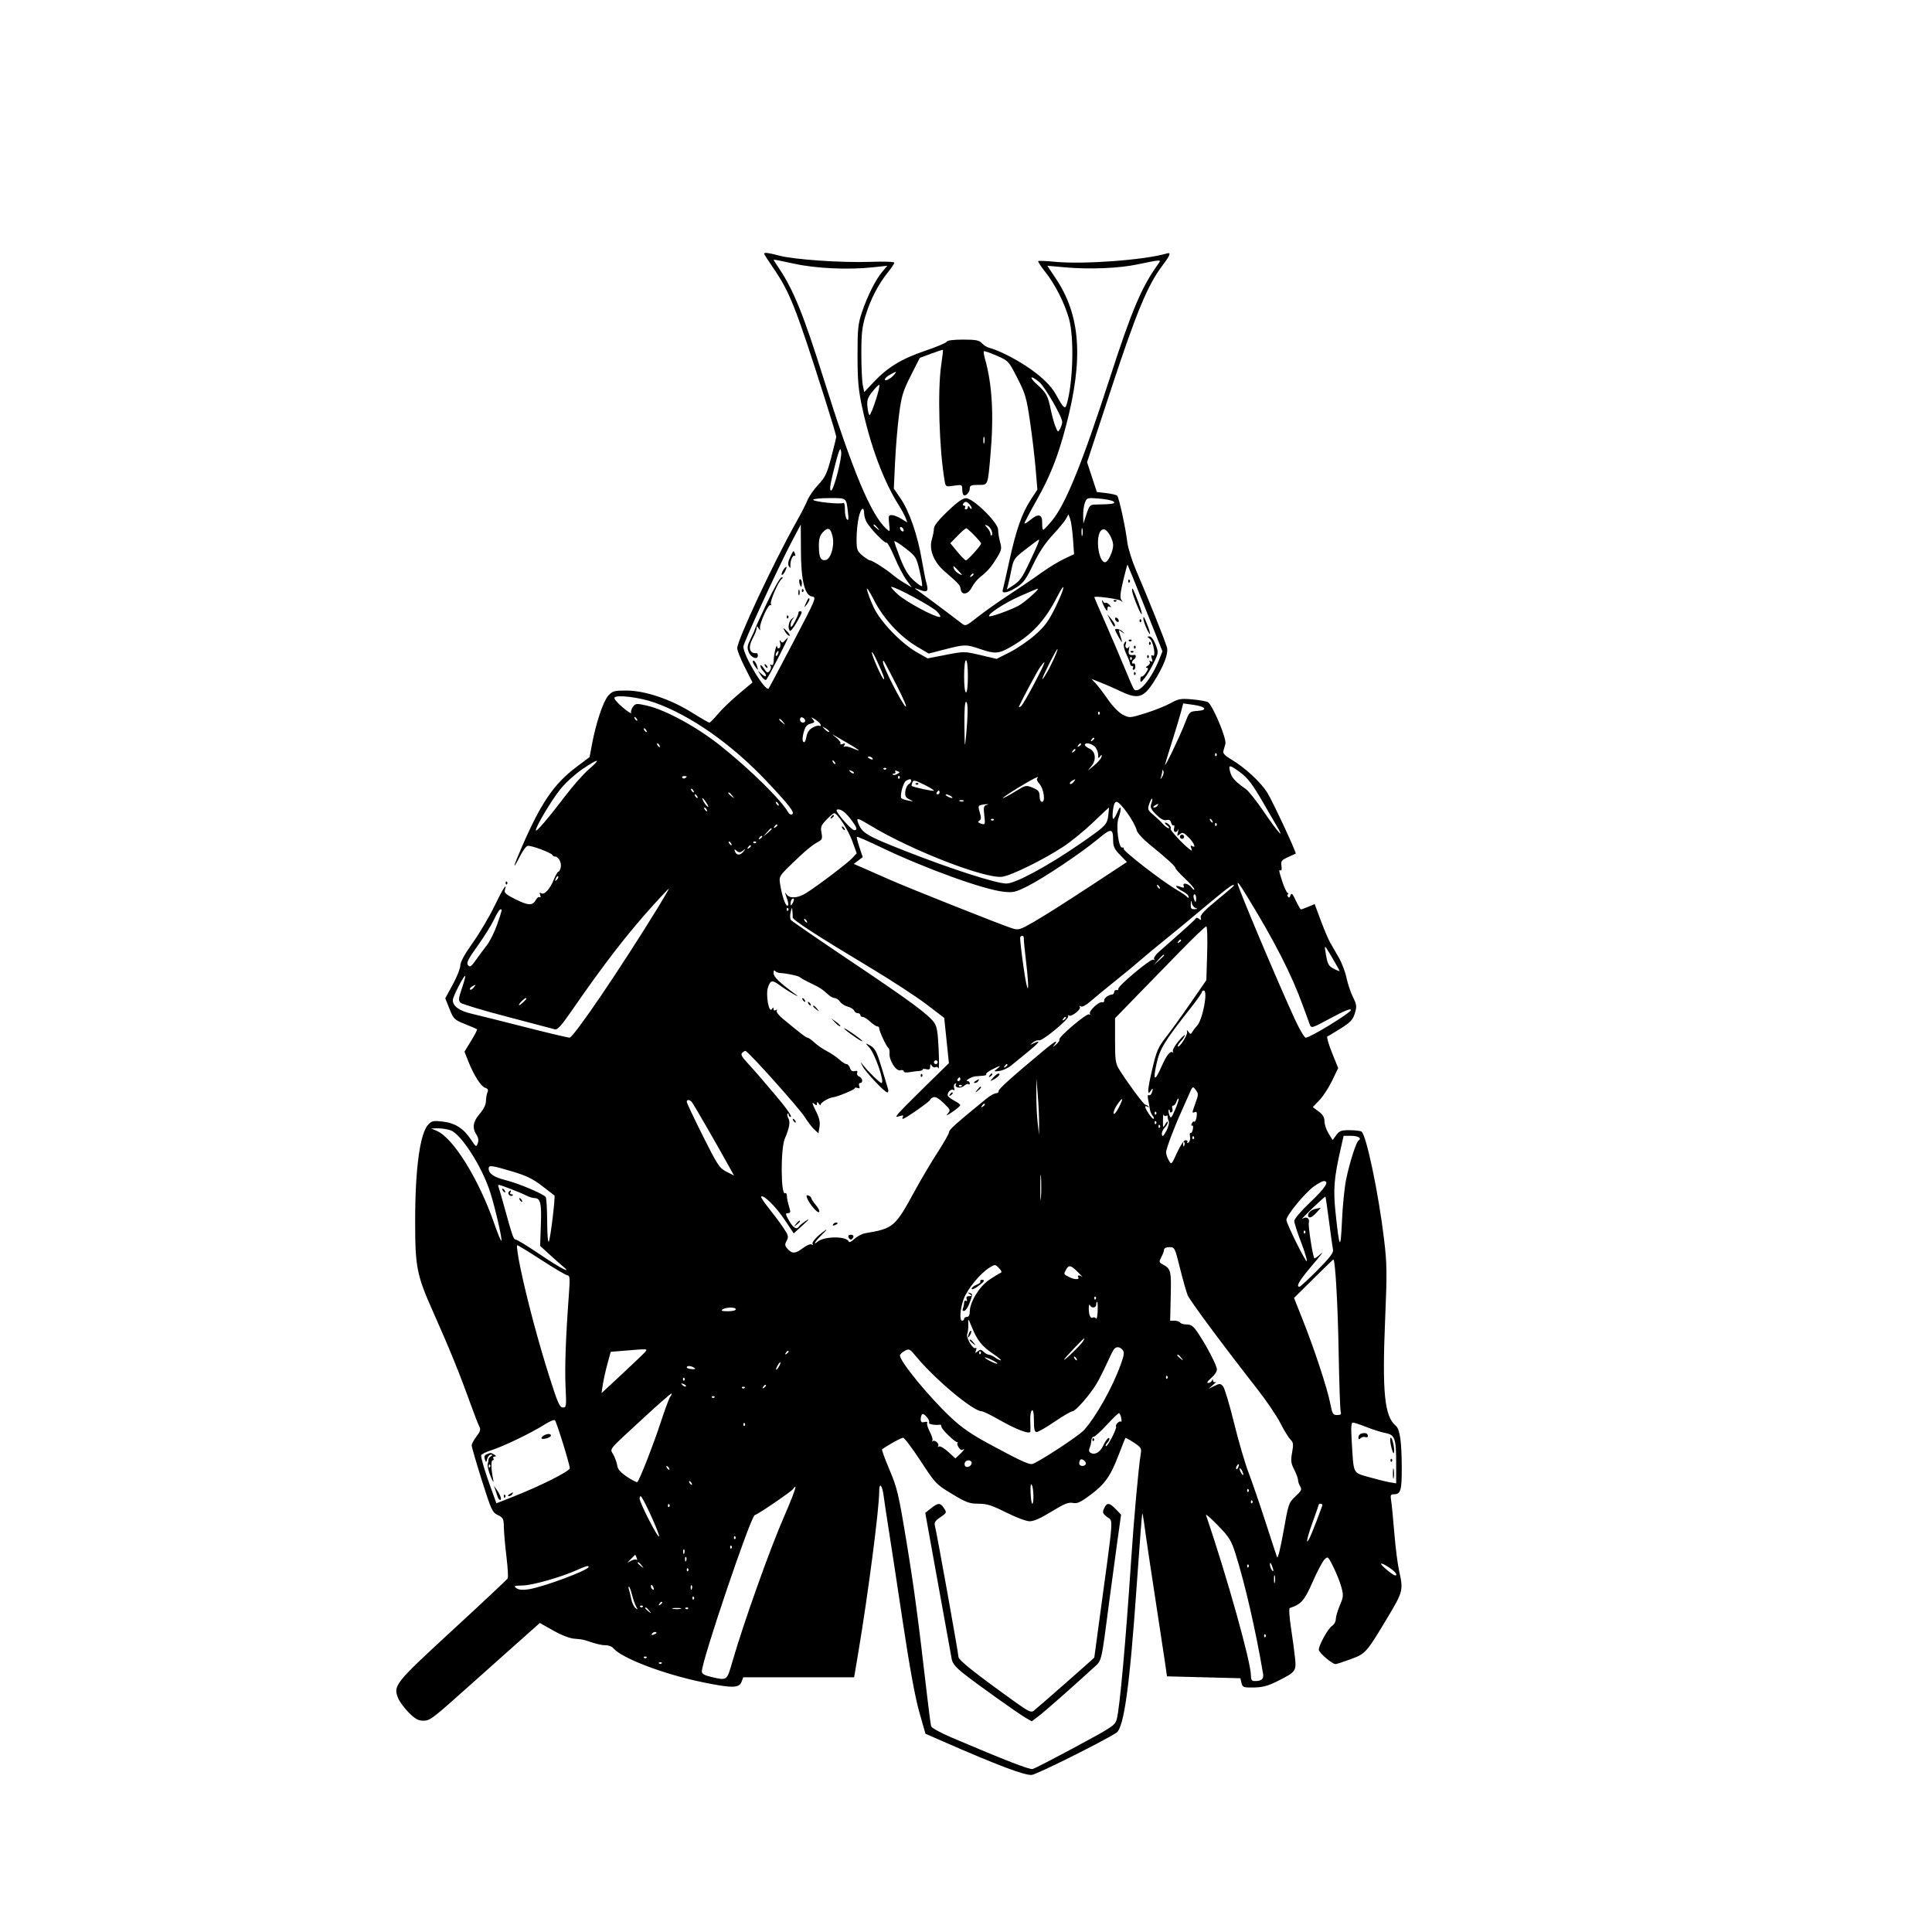 <!-- Оптимизировано для DTF печати -->
          <!-- Рекомендации: полноцветная печать, высокое разрешение -->
          <svg xmlns="http://www.w3.org/2000/svg" width="100%" height="100%" viewBox="0 0 1024 1024">
	<path d="M 405 134.490 C 405 134.760, 407.090 138.022, 409.644 141.740 C 418.676 154.889, 421.710 162.578, 437.563 212.500 C 440.707 222.400, 443.256 230.950, 443.228 231.500 C 443.200 232.050, 442.010 236.956, 440.582 242.403 C 438.336 250.974, 437.412 252.924, 433.707 256.903 C 431.352 259.431, 428.801 263.075, 428.036 265 C 427.272 266.925, 424.624 272.100, 422.151 276.500 C 410.095 297.954, 390.750 339.271, 390.750 343.566 C 390.750 344.782, 392.573 349.356, 394.802 353.730 L 398.854 361.683 391.410 367.944 C 387.316 371.387, 382.345 376.183, 380.363 378.602 C 378.381 381.021, 376.412 383, 375.987 383 C 375.563 383, 371.389 380.597, 366.711 377.660 C 355.501 370.623, 341.750 366, 332.024 366 C 325.596 366, 324.664 366.259, 322.434 368.666 C 319.787 371.522, 315.888 383.115, 313.785 394.381 L 312.500 401.262 305.500 406.533 C 293.540 415.538, 286.743 425.513, 276.522 449.059 C 271.872 459.773, 271.398 462.095, 275.524 453.953 C 276.930 451.177, 278.732 448.656, 279.526 448.351 C 281.015 447.780, 292.239 451.912, 292.833 453.250 C 293.017 453.662, 293.642 454, 294.223 454 C 296.019 454, 297.694 457.150, 297.219 459.635 C 296.970 460.936, 296.418 462, 295.992 462 C 295.566 462, 294.486 463.826, 293.593 466.058 C 291.548 471.170, 288.563 474.466, 286.907 473.442 C 286.026 472.898, 285.853 473.175, 286.319 474.388 C 286.691 475.357, 286.569 475.852, 286.039 475.524 C 285.523 475.205, 284.640 475.804, 284.078 476.854 C 282.343 480.095, 280.194 480.077, 273.475 476.764 C 268.357 474.240, 267.120 473.197, 267.568 471.786 C 269.041 467.143, 266.560 470.966, 262.073 480.250 C 259.349 485.887, 254.168 494.637, 250.560 499.694 C 246.258 505.724, 243.995 509.854, 243.986 511.694 C 243.978 513.237, 242.178 517.791, 239.985 521.814 L 235.998 529.127 238.249 534.759 C 240.390 540.114, 240.794 540.507, 246.500 542.789 C 249.800 544.109, 252.663 545.347, 252.863 545.541 C 253.063 545.734, 251.643 548.482, 249.707 551.647 L 246.187 557.401 248.136 562.344 C 251.076 569.805, 254.899 575.833, 257.141 576.545 C 258.567 576.998, 258.928 577.659, 258.391 578.840 C 257.977 579.753, 257.601 581.894, 257.555 583.599 C 257.502 585.584, 256.310 588.022, 254.236 590.384 C 250.692 594.420, 250.166 597.797, 252.521 601.392 C 253.548 602.959, 253.773 604.439, 253.215 605.948 C 252.425 608.083, 252.267 608.002, 249.733 604.173 C 245.732 598.127, 241.371 595.289, 234.852 594.489 C 229.936 593.885, 228.938 594.062, 227.142 595.858 C 222.640 600.360, 220.051 619.009, 220.040 647 C 220.031 671.651, 220.837 675.742, 229.549 695.300 C 238.227 714.780, 243.471 727.660, 249.087 743.281 C 251.218 749.210, 253.440 754.953, 254.023 756.043 C 254.876 757.637, 254.587 758.675, 252.542 761.356 C 251.144 763.189, 250 765.326, 250 766.105 C 250 766.884, 252.411 775.167, 255.358 784.511 C 260.361 800.370, 260.924 801.600, 263.837 803 C 266.689 804.371, 266.965 804.930, 267.055 809.500 C 267.109 812.250, 267.725 819.225, 268.424 825 C 269.123 830.775, 269.427 835.984, 269.098 836.577 C 268.769 837.169, 255.675 849.457, 240 863.885 C 209.153 892.278, 208.264 893.393, 211.068 900.166 C 211.828 902, 214.361 905.413, 216.698 907.750 C 219.999 911.052, 221.692 912, 224.283 912 C 227.956 912, 228.726 911.413, 250.038 892.359 C 256.892 886.232, 267.813 876.493, 274.306 870.716 L 286.112 860.214 293.306 864.258 C 297.719 866.738, 302.046 868.400, 304.500 868.556 C 306.700 868.696, 309.175 869.038, 310 869.317 C 316.125 871.386, 318.648 872, 321.027 872 C 322.527 872, 324.329 872.691, 325.030 873.536 C 329.431 878.839, 351.460 887.264, 372.186 891.571 C 387.733 894.802, 391.750 894.788, 393 891.500 L 393.950 889 423.332 889 L 452.713 889 454.854 876.250 C 460.174 844.568, 466 799.704, 466 790.421 C 466 785.428, 467.594 787.001, 468.329 792.721 C 468.668 795.349, 469.872 803.350, 471.006 810.500 C 472.140 817.650, 475.509 839.750, 478.493 859.611 C 482.078 883.468, 485.036 899.657, 487.210 907.316 L 490.500 918.910 499.500 922.855 C 528.704 935.655, 543.440 941.204, 546.943 940.720 C 549.854 940.317, 583.769 923.416, 591.659 918.436 C 595.721 915.872, 598.739 894.017, 602.508 839.883 C 603.937 819.356, 605.244 802.423, 605.411 802.256 C 605.579 802.088, 605.990 804.100, 606.325 806.726 C 607.082 812.659, 611.136 839.870, 614.038 858.500 C 615.238 866.200, 616.740 876.100, 617.377 880.500 L 618.534 888.500 637.973 889 L 657.412 889.500 658.017 892 C 658.582 894.332, 659.022 894.494, 664.561 894.411 C 669.128 894.342, 672.001 893.575, 677 891.088 C 686.637 886.295, 687.083 885.729, 686.436 879.103 C 686.136 876.021, 685.170 868.798, 684.290 863.052 C 683.384 857.139, 683.082 852.472, 683.595 852.300 C 689.691 850.257, 691.388 848.321, 695.699 838.500 C 698.112 833, 700.930 827.650, 701.959 826.612 C 703.792 824.764, 703.893 824.848, 706.757 830.612 C 708.365 833.850, 710.260 838.633, 710.968 841.240 C 712.134 845.538, 712.056 846.443, 710.127 850.926 C 708.957 853.646, 708 856.917, 708 858.195 C 708 859.473, 707.108 861.076, 706.018 861.756 C 703.925 863.064, 699 871.924, 699 874.383 C 699 875.917, 706.057 882, 707.837 882 C 708.414 882, 712.066 880.821, 715.953 879.381 C 723.944 876.418, 724.194 876.130, 736.175 856.073 C 743.560 843.710, 743.831 842.538, 741.578 832.706 C 740.797 829.292, 739.643 820.200, 739.015 812.500 C 738.388 804.800, 737.626 797.038, 737.323 795.250 C 736.862 792.524, 737.081 792, 738.687 792 C 742.435 792, 743.002 790.082, 742.956 777.550 C 742.908 764.088, 741.956 757.491, 739.806 755.702 C 733.784 750.695, 732.517 737.968, 734.162 699 C 735.196 674.485, 735.135 669.926, 733.599 657 C 730.719 632.758, 724.162 601.438, 721.617 599.765 C 721.003 599.361, 718.175 599.024, 715.333 599.015 C 710.895 599.002, 709.896 599.371, 708.248 601.634 L 706.329 604.268 704.165 600.766 C 702.974 598.840, 702 595.939, 702 594.320 C 702 592.187, 701.146 590.744, 698.899 589.084 L 695.798 586.791 699.302 583.145 C 701.229 581.140, 704.260 576.486, 706.037 572.802 L 709.267 566.105 705.946 557.865 C 704.119 553.333, 703.046 549.480, 703.562 549.303 C 704.078 549.125, 707.286 547.213, 710.691 545.053 C 715.838 541.788, 717.089 540.436, 718.106 537.039 C 719.203 533.378, 719.099 532.489, 717.108 528.501 C 715.885 526.053, 714.340 521.451, 713.674 518.275 C 713.007 515.099, 711.162 510.250, 709.573 507.500 C 707.984 504.750, 705.911 501.150, 704.967 499.500 C 704.024 497.850, 701.801 492.604, 700.028 487.842 L 696.804 479.184 693.434 480.592 C 691.581 481.366, 689.827 482, 689.537 482 C 689.247 482, 688.026 479.905, 686.822 477.346 C 685.079 473.636, 684.504 473.064, 683.990 474.529 C 683.544 475.799, 683.119 476.002, 682.613 475.184 C 682.211 474.533, 682.246 473.993, 682.691 473.985 C 683.136 473.976, 683.015 473.639, 682.423 473.235 C 681.831 472.831, 680.593 470.165, 679.673 467.312 C 677.775 461.428, 677.667 460.676, 678.819 461.388 C 679.270 461.667, 679.446 460.584, 679.211 458.983 C 678.833 456.412, 679.235 455.865, 682.642 454.315 C 684.764 453.349, 686.616 452.505, 686.758 452.438 C 687.336 452.167, 674.839 425.332, 671.798 420.315 C 668.367 414.653, 659.727 406.683, 652.310 402.336 C 649.326 400.587, 648.081 399.253, 648.389 398.137 C 648.638 397.236, 649.130 395.493, 649.484 394.263 C 650.265 391.543, 642.589 373.366, 640.128 372.107 C 639.233 371.650, 635.485 371.007, 631.800 370.680 C 625.811 370.148, 624.603 370.363, 620.409 372.707 C 617.828 374.149, 611.889 376.523, 607.210 377.981 C 598.818 380.597, 598.655 380.608, 595.157 378.825 C 593.070 377.761, 589.829 374.457, 587.284 370.801 C 584.905 367.382, 581.955 363.516, 580.729 362.209 L 578.500 359.834 583.611 361.848 C 586.423 362.955, 591.119 365.018, 594.049 366.431 C 602.989 370.744, 606.104 369.868, 611.428 361.545 C 616.702 353.300, 619.344 346.513, 618.541 343.272 C 617.791 340.247, 608.490 316.983, 602.133 302.234 C 599.937 297.138, 597.838 290.388, 597.469 287.234 C 596.587 279.692, 593.098 263.710, 592.118 262.723 C 591.694 262.296, 589.097 261.680, 586.347 261.355 L 581.347 260.762 578.759 252.869 L 576.171 244.977 589.082 205.738 C 602.388 165.298, 608.256 151.183, 616.106 140.737 C 620.400 135.022, 620.878 133.604, 618.250 134.385 C 606.744 137.803, 574.392 140.210, 559.354 138.767 C 554.610 138.311, 550.525 138.142, 550.277 138.389 C 550.030 138.637, 551.706 141.217, 554.003 144.124 C 559.281 150.801, 564.349 160.820, 566.630 169.087 C 569.402 179.135, 568.747 202.824, 565.381 214.250 C 564.547 217.082, 563.652 216.346, 560.122 209.926 C 557.642 205.414, 554.823 202.294, 549.163 197.797 C 542.317 192.356, 530.358 185.881, 524.389 184.383 C 523.156 184.073, 521.369 182.961, 520.419 181.910 C 518.983 180.324, 517.290 180, 510.428 180 C 505.390 180, 502.026 180.422, 501.806 181.082 C 501.607 181.678, 496.480 183.847, 490.411 185.904 C 477.906 190.141, 470.575 194.584, 463.171 202.413 L 458.057 207.820 457.298 204.160 C 456.881 202.147, 456.535 194.650, 456.530 187.500 C 456.523 176.713, 456.916 173.223, 458.838 167 C 461.457 158.526, 465.643 150.472, 470.621 144.332 C 472.479 142.039, 474 139.750, 474 139.245 C 474 138.711, 468.657 138.520, 461.235 138.788 C 446.310 139.326, 420.879 137.587, 413 135.489 C 407.227 133.951, 405 133.673, 405 134.490 M 410 137.628 C 410 137.778, 411.297 139.835, 412.882 142.200 C 420.573 153.674, 425.939 166.942, 436.465 200.500 C 451.822 249.461, 461.625 272.921, 469.830 280.346 C 471.722 282.058, 471.754 281.995, 471.253 277.549 C 470.805 273.581, 470.980 273, 472.620 273.004 C 473.654 273.006, 475.945 273.888, 477.711 274.965 L 480.921 276.923 480.004 274.510 C 479.499 273.183, 477.890 270.202, 476.428 267.887 C 468.283 254.984, 461.341 236.361, 456.841 215.341 C 454.966 206.581, 454.519 201.428, 454.510 188.500 C 454.501 174.419, 454.777 171.672, 456.812 165.598 C 459.705 156.964, 464.056 148.275, 467.592 144.073 L 470.305 140.849 462.902 141.653 C 449.586 143.099, 432.461 142.319, 420.750 139.732 C 414.837 138.426, 410 137.479, 410 137.628 M 603 140.110 C 593.193 142.226, 577.535 142.860, 564.291 141.678 L 555.081 140.856 559.444 147.363 C 572.729 167.174, 574.362 189.917, 565.054 225.500 C 560.751 241.950, 556.698 252.241, 549.498 265 C 545.928 271.325, 543.006 276.878, 543.004 277.339 C 543.002 277.800, 544.410 276.991, 546.133 275.541 C 550.423 271.932, 552.532 272.533, 552.382 277.323 C 552.318 279.388, 552.605 280.948, 553.021 280.789 C 553.438 280.630, 555.473 278.475, 557.545 276 C 564.763 267.376, 573.668 245.399, 588.437 199.758 C 599.816 164.594, 605.045 152.242, 613.633 140.250 C 615.142 138.142, 615.126 138.009, 613.372 138.138 C 612.342 138.214, 607.675 139.101, 603 140.110 M 493.500 187.450 L 487.501 189.698 482.754 199.076 C 478.604 207.274, 477.823 209.841, 476.546 219.477 C 475.743 225.540, 474.784 236.909, 474.415 244.741 L 473.745 258.983 477.352 264.241 C 481.897 270.866, 486.338 283.641, 488.487 296.268 C 489.402 301.640, 490.553 307.441, 491.046 309.160 C 492.291 313.500, 491.477 314.212, 487.197 312.526 C 485.163 311.726, 484.362 311.617, 485.415 312.285 C 487.051 313.322, 502.267 324.670, 509.532 330.271 C 511.795 332.016, 511.923 331.968, 518.164 327.023 C 521.649 324.263, 529.145 318.966, 534.822 315.252 C 540.499 311.538, 548.149 306.324, 551.822 303.663 C 555.495 301.003, 560.925 297.679, 563.889 296.275 L 569.278 293.723 568.702 285.612 C 568.386 281.150, 567.716 276.392, 567.213 275.037 L 566.298 272.574 565.035 274.935 C 564.339 276.234, 561.135 280.130, 557.914 283.593 C 553.924 287.881, 550.638 292.855, 547.607 299.194 C 543.909 306.926, 542.433 308.965, 538.878 311.250 C 534.384 314.139, 530.784 314.867, 531.464 312.750 C 531.685 312.063, 533.269 305.078, 534.985 297.229 C 538.606 280.666, 541.628 272.073, 546.407 264.744 L 549.827 259.500 548.913 248.500 C 548.410 242.450, 547.074 231.200, 545.945 223.500 C 544.082 210.802, 543.456 208.651, 539.217 200.373 C 534.578 191.312, 534.498 191.227, 528.232 188.497 C 524.760 186.984, 521.721 185.946, 521.477 186.190 C 521.233 186.433, 521.479 188.178, 522.023 190.066 C 525.868 203.419, 526.831 220.013, 524.977 241 C 523.506 257.664, 523.775 257, 518.481 257 C 514.764 257, 514 257.320, 514 258.878 C 514 260.964, 511.685 263.352, 510.658 262.325 C 510.296 261.963, 510 260.566, 510 259.220 C 510 256.896, 509.779 256.806, 505.619 257.430 C 501.276 258.081, 501.234 258.059, 500.666 254.793 C 497.797 238.291, 496.865 206.934, 498.848 193.595 C 499.494 189.247, 499.905 185.580, 499.762 185.445 C 499.618 185.311, 496.800 186.213, 493.500 187.450 M 471.750 198.572 C 470.238 199.393, 469 200.515, 469 201.067 C 469 202.332, 472.142 200.739, 473.955 198.555 C 475.526 196.662, 475.267 196.664, 471.750 198.572 M 549.659 203.780 C 554.607 208.207, 555.401 209.679, 556.981 217.356 C 557.644 220.577, 558.764 224.588, 559.471 226.269 C 560.713 229.223, 560.793 229.255, 561.878 227.228 C 562.495 226.075, 563 224.478, 563 223.679 C 563 220.956, 553.885 205.081, 550.861 202.536 C 546.104 198.534, 545.033 199.642, 549.659 203.780 M 462.251 207.750 C 459.813 210.884, 459.406 212.198, 459.772 215.750 C 460.013 218.088, 460.517 220, 460.893 220 C 461.268 220, 462.756 216.400, 464.198 212 C 465.641 207.600, 466.449 204, 465.994 204 C 465.540 204, 463.855 205.688, 462.251 207.750 M 521.195 233.500 C 521.215 235.150, 521.439 235.704, 521.693 234.731 C 521.947 233.758, 521.930 232.408, 521.656 231.731 C 521.382 231.054, 521.175 231.850, 521.195 233.500 M 444.598 239.500 C 444.134 240.600, 442.749 245.662, 441.519 250.750 C 439.903 257.441, 439.620 260, 440.498 260 C 441.875 260, 446.427 242.410, 445.825 239.413 C 445.454 237.566, 445.412 237.569, 444.598 239.500 M 431 264.883 C 431 265.918, 445.469 267.446, 446.901 266.561 C 447.476 266.206, 447.852 267.640, 447.819 270.061 C 447.787 272.316, 448.270 274.670, 448.891 275.291 C 449.729 276.129, 449.866 275.143, 449.425 271.460 C 448.491 263.668, 448.931 264, 439.531 264 C 434.839 264, 431 264.397, 431 264.883 M 502.250 270.980 C 497.581 275.439, 495 278.681, 495 280.086 C 495 281.286, 494.494 283.958, 493.875 286.023 C 492.314 291.232, 494.906 297.825, 500.390 302.595 C 508.325 309.498, 508.875 310.105, 509.186 312.294 C 509.675 315.733, 513.196 315.108, 515.129 311.239 C 516.025 309.446, 518.050 306.975, 519.629 305.748 C 523.427 302.797, 525.510 300.366, 528.580 295.306 C 530.833 291.593, 531.003 290.675, 530.068 287.306 C 529.487 285.213, 529.009 282.241, 529.006 280.702 C 528.998 276.978, 515.797 264.055, 512 264.055 C 510.272 264.055, 507.261 266.193, 502.250 270.980 M 575.026 266.430 C 574.462 267.915, 574.046 271.013, 574.103 273.315 L 574.205 277.500 575.853 272.496 C 577.334 267.996, 577.802 267.486, 580.500 267.433 C 589.678 267.251, 591.383 266.983, 590.292 265.892 C 589.683 265.283, 586.230 264.547, 582.619 264.257 C 576.204 263.743, 576.029 263.793, 575.026 266.430 M 510.500 267 C 510.160 267.550, 510.385 268, 511 268 C 511.615 268, 511.840 268.450, 511.500 269 C 511.160 269.550, 511.359 270, 511.941 270 C 512.523 270, 513.007 269.438, 513.015 268.750 C 513.026 267.917, 513.354 268, 514 269 C 514.533 269.825, 514.976 270.027, 514.985 269.450 C 515.002 268.249, 512.965 266, 511.859 266 C 511.451 266, 510.840 266.450, 510.500 267 M 455.162 274.118 C 454.523 276.887, 454 282.003, 454 285.487 C 454 291.334, 454.237 292.022, 457.077 294.411 C 458.769 295.835, 460.579 297, 461.098 297 C 462.284 297, 469.680 301.681, 473 304.534 C 474.375 305.715, 477.241 307.723, 479.368 308.996 L 483.237 311.309 480.368 307.333 C 478.791 305.146, 475.960 299.697, 474.079 295.225 C 472.197 290.753, 470.283 287.325, 469.826 287.608 C 468.933 288.160, 461.292 280.222, 459.285 276.657 C 458.617 275.471, 458.055 273.514, 458.035 272.309 C 457.967 268.088, 456.314 269.129, 455.162 274.118 M 419.280 287.750 C 412.055 301.628, 394 340.855, 394 342.676 C 394 347.474, 405.619 366.765, 407.398 364.921 C 407.621 364.689, 413.455 353.700, 420.363 340.500 C 432.520 317.268, 432.844 316.490, 430.470 316.184 C 426.469 315.670, 424.500 307.446, 424.500 291.250 C 424.500 283.962, 424.468 278, 424.428 278 C 424.389 278, 422.072 282.387, 419.280 287.750 M 463 278.378 C 463 278.585, 463.788 279.373, 464.750 280.128 C 466.336 281.371, 466.371 281.336, 465.128 279.750 C 463.821 278.084, 463 277.555, 463 278.378 M 523.306 279.786 C 524.238 280.815, 525 282.260, 525 282.995 C 525 283.731, 525.266 284.067, 525.591 283.742 C 526.593 282.741, 525.018 279.221, 523.268 278.549 C 521.756 277.969, 521.759 278.076, 523.306 279.786 M 477 279.882 C 477 280.432, 477.450 281.160, 478 281.500 C 478.550 281.840, 479 281.668, 479 281.118 C 479 280.568, 478.550 279.840, 478 279.500 C 477.450 279.160, 477 279.332, 477 279.882 M 573.232 282 C 573.232 283.925, 573.438 284.712, 573.689 283.750 C 573.941 282.788, 573.941 281.212, 573.689 280.250 C 573.438 279.288, 573.232 280.075, 573.232 282 M 436.089 282.135 C 434.535 283.803, 434.004 285.673, 434.015 289.439 C 434.033 295.341, 435.007 297.338, 437.620 296.835 C 440.320 296.315, 442.366 289.546, 441.323 284.581 C 440.327 279.838, 438.865 279.155, 436.089 282.135 M 507.545 283.954 L 503.684 287.908 507.409 292.454 C 509.458 294.954, 511.519 297, 511.989 297 C 512.887 297, 520.006 289.055, 519.991 288.070 C 519.978 287.198, 512.975 280, 512.140 280 C 511.736 280, 509.668 281.779, 507.545 283.954 M 583.015 281.971 C 580.623 286.441, 582.568 298, 585.712 298 C 587.255 298, 590 292.227, 590 288.982 C 590 286.183, 587.434 281.381, 585.552 280.658 C 584.646 280.311, 583.620 280.841, 583.015 281.971 M 474 286.937 C 474 287.451, 475.427 291.518, 477.172 295.975 C 479.470 301.847, 481.422 305.052, 484.261 307.616 C 486.415 309.563, 488.408 310.925, 488.690 310.644 C 488.971 310.362, 488.401 306.737, 487.423 302.588 C 485.702 295.287, 485.458 294.900, 479.822 290.524 C 476.620 288.037, 474 286.423, 474 286.937 M 543.757 291.023 C 537.613 295.766, 537.188 296.364, 536.111 301.773 C 535.484 304.923, 534.673 308.616, 534.308 309.981 L 533.646 312.462 536.573 310.556 C 540.685 307.879, 541.637 306.546, 545.900 297.500 C 549.939 288.931, 551.137 286, 550.600 286 C 550.415 286, 547.336 288.260, 543.757 291.023 M 418.778 295.340 C 417.711 297.577, 417.498 299.147, 418.134 300.090 C 418.935 301.280, 419.060 301.266, 418.933 300 C 418.694 297.608, 420.144 293.971, 421.102 294.563 C 421.583 294.861, 421.709 294.406, 421.382 293.552 C 420.595 291.501, 420.615 291.488, 418.778 295.340 M 595.308 307.775 C 593.731 314.411, 593.505 316.859, 594.367 318 C 595.302 319.238, 595.238 319.305, 594 318.383 C 592.650 317.377, 580 315.705, 580 316.532 C 580 316.720, 582.648 322.865, 585.884 330.187 C 589.120 337.509, 593.692 348.225, 596.046 354 C 598.399 359.775, 600.656 364.882, 601.061 365.349 C 603.439 368.088, 610.245 359.976, 614.479 349.359 L 616.130 345.219 606.992 322.370 C 601.966 309.803, 597.748 299.414, 597.618 299.285 C 597.489 299.155, 596.449 302.976, 595.308 307.775 M 415.143 302.143 C 414.438 303.271, 414.081 304.414, 414.350 304.683 C 414.618 304.952, 415.361 304.194, 416 303 C 416.639 301.806, 416.996 300.663, 416.793 300.460 C 416.590 300.257, 415.848 301.014, 415.143 302.143 M 505.649 301.528 C 505.971 302.368, 507.195 303.554, 508.368 304.163 C 510.329 305.183, 510.306 305.060, 508.076 302.636 C 505.287 299.604, 504.831 299.396, 505.649 301.528 M 514.405 305.155 C 513.962 305.870, 514.130 306.038, 514.845 305.595 C 515.480 305.203, 516 304.684, 516 304.441 C 516 303.607, 515.117 304.002, 514.405 305.155 M 406.459 319.625 C 402.906 327.119, 400 333.482, 400 333.765 C 400 334.049, 399.034 336.215, 397.853 338.579 C 396.028 342.233, 395.884 343.305, 396.888 345.729 C 398.095 348.643, 401.667 349.953, 401.667 347.481 C 401.667 346.727, 401.404 346.139, 401.083 346.174 C 397.230 346.589, 396.325 343.253, 398.957 338.342 C 400.081 336.245, 401.007 333.848, 401.015 333.015 C 401.029 331.671, 401.147 331.670, 402.057 333 C 402.969 334.333, 403.054 334.333, 402.819 333 C 402.415 330.702, 407.199 320.005, 408.320 320.698 C 408.865 321.035, 408.996 320.803, 408.612 320.182 C 407.865 318.972, 412.618 307.985, 414.417 306.765 C 415.144 306.272, 415.076 306.026, 414.209 306.015 C 413.499 306.007, 410.011 312.131, 406.459 319.625 M 423.710 309 C 423.998 310.100, 424.406 311, 424.617 311 C 424.827 311, 425 310.100, 425 309 C 425 307.900, 424.592 307, 424.094 307 C 423.595 307, 423.423 307.900, 423.710 309 M 598 308 C 598 308.733, 598.300 309.033, 598.667 308.667 C 599.033 308.300, 599.033 307.700, 598.667 307.333 C 598.300 306.967, 598 307.267, 598 308 M 459.513 312.500 C 459.841 314.150, 461.434 318.364, 463.055 321.863 C 466.596 329.512, 477.687 341.037, 486.082 345.793 L 491.664 348.955 501.385 347.072 C 511.005 345.209, 511.193 345.210, 519.665 347.207 L 528.225 349.225 535.363 345.602 C 539.288 343.608, 545.326 339.460, 548.779 336.383 C 553.922 331.801, 555.889 329.080, 559.650 321.349 C 564.616 311.141, 565.054 307.022, 560.150 316.649 C 553.862 328.994, 546.835 336.515, 535.563 342.964 C 529.317 346.538, 527.261 346.670, 519.500 344 C 512.151 341.472, 511.318 341.479, 500.873 344.171 L 492.246 346.393 486.373 342.947 C 477.136 337.526, 468.191 327.895, 463.203 318 C 460.846 313.325, 459.186 310.850, 459.513 312.500 M 475.962 315.115 C 480.217 318.961, 495.130 327, 498.010 327 C 498.834 327, 498.265 325.843, 496.572 324.075 C 494.026 321.417, 474.620 310.943, 472.422 311.041 C 471.915 311.064, 473.508 312.897, 475.962 315.115 M 423.158 314 C 423.158 315.375, 423.385 315.938, 423.662 315.250 C 423.940 314.563, 423.940 313.438, 423.662 312.750 C 423.385 312.063, 423.158 312.625, 423.158 314 M 425 313 C 425 313.733, 425.300 314.033, 425.667 313.667 C 426.033 313.300, 426.033 312.700, 425.667 312.333 C 425.300 311.967, 425 312.267, 425 313 M 540.444 316.048 C 532.363 319.624, 523.251 325.585, 524.284 326.618 C 524.839 327.172, 534.881 323.615, 539.548 321.211 C 542.840 319.515, 551.392 311.956, 549.946 312.020 C 549.701 312.031, 545.425 313.843, 540.444 316.048 M 600 312.796 C 600 314.659, 604.060 324.919, 605.035 325.522 C 605.533 325.830, 604.791 323.026, 603.386 319.291 C 600.750 312.287, 600 310.847, 600 312.796 M 427.144 319.750 C 426.053 322.300, 426.078 322.359, 427.484 320.559 C 428.318 319.491, 429 318.254, 429 317.809 C 429 316.289, 428.322 316.999, 427.144 319.750 M 584.114 318.500 C 584.090 319.050, 584.714 320.625, 585.500 322 C 586.637 323.990, 586.936 324.131, 586.965 322.691 C 586.988 321.514, 587.437 321.144, 588.250 321.633 C 589.110 322.149, 589.074 321.859, 588.137 320.703 C 587.387 319.778, 586.413 319.245, 585.972 319.517 C 585.531 319.790, 584.943 319.447, 584.664 318.756 C 584.386 318.065, 584.138 317.950, 584.114 318.500 M 590.333 318.667 C 590.700 319.033, 591.300 319.033, 591.667 318.667 C 592.033 318.300, 591.733 318, 591 318 C 590.267 318, 589.967 318.300, 590.333 318.667 M 423.204 324.750 C 423.317 325.163, 422.436 327.300, 421.248 329.500 C 419.667 332.428, 419.077 332.950, 419.044 331.450 C 419.020 330.322, 419.563 328.769, 420.250 327.998 C 421.313 326.806, 421.239 326.794, 419.750 327.921 C 418.021 329.229, 417.376 333.042, 418.665 334.332 C 419.031 334.698, 420.606 332.764, 422.165 330.034 C 425.292 324.560, 425.462 324, 424 324 C 423.450 324, 423.092 324.337, 423.204 324.750 M 417 327 C 417 327.733, 417.300 328.033, 417.667 327.667 C 418.033 327.300, 418.033 326.700, 417.667 326.333 C 417.300 325.967, 417 326.267, 417 327 M 588.465 328.750 C 589.338 330.538, 590.265 332, 590.526 332 C 591.520 332, 590.880 330.407, 588.918 328 L 586.880 325.500 588.465 328.750 M 591 327.882 C 591 328.432, 591.450 329.160, 592 329.500 C 592.550 329.840, 593 329.668, 593 329.118 C 593 328.568, 592.550 327.840, 592 327.500 C 591.450 327.160, 591 327.332, 591 327.882 M 606 327.865 C 606 329.479, 608.758 336, 609.441 336 C 609.739 336, 609.239 334.087, 608.329 331.750 C 606.445 326.909, 606 326.167, 606 327.865 M 604 329 C 604 329.733, 604.300 330.033, 604.667 329.667 C 605.033 329.300, 605.033 328.700, 604.667 328.333 C 604.300 327.967, 604 328.267, 604 329 M 416.232 335 C 416.919 336.100, 417.893 337, 418.396 337 C 418.898 337, 418.495 336.100, 417.500 335 C 416.505 333.900, 415.531 333, 415.337 333 C 415.142 333, 415.545 333.900, 416.232 335 M 591.042 333.838 C 591.065 334.202, 591.993 336.075, 593.103 338 C 595.070 341.409, 595.115 341.180, 593.493 336.008 C 592.764 333.684, 592.840 333.613, 594.606 334.960 C 596.076 336.081, 596.223 336.092, 595.260 335.012 C 593.952 333.543, 590.971 332.714, 591.042 333.838 M 609.410 338.558 C 611.344 339.972, 612.833 348.633, 610.941 347.464 C 610.129 346.962, 609.998 347.419, 610.500 349 C 611.031 350.674, 610.891 351.051, 609.953 350.471 C 609.158 349.980, 608.941 350.096, 609.367 350.784 C 609.738 351.385, 609.245 352.341, 608.271 352.908 C 607.257 353.498, 607.044 353.952, 607.773 353.970 C 608.711 353.992, 608.617 354.655, 607.414 356.491 C 606.516 357.862, 605.477 358.795, 605.105 358.565 C 604.733 358.335, 604.429 359.059, 604.429 360.174 C 604.429 361.971, 604.689 361.878, 606.735 359.350 C 608.003 357.783, 610.183 354.109, 611.579 351.188 C 614.054 346.009, 614.077 345.767, 612.487 341.604 C 611.530 339.098, 610.211 337.333, 609.295 337.333 C 607.944 337.333, 607.960 337.497, 609.410 338.558 M 415.961 339.547 C 414.930 340.790, 414.498 340.839, 413.773 339.797 C 413.168 338.929, 413.069 339.216, 413.475 340.666 C 413.809 341.857, 413.613 343.121, 413.041 343.475 C 412.468 343.829, 411.955 343.529, 411.900 342.809 C 411.723 340.482, 410.203 346.394, 410.100 349.809 C 410.033 352.039, 409.623 352.885, 408.845 352.405 C 408.115 351.953, 407.963 352.131, 408.432 352.889 C 408.839 353.548, 408.614 354.760, 407.931 355.583 C 406.860 356.874, 406.440 356.698, 404.852 354.289 C 403.841 352.755, 403.010 352.095, 403.007 352.821 C 403.003 353.548, 403.675 354.818, 404.500 355.643 C 406.840 357.983, 406.261 359.540, 403.845 357.405 L 401.690 355.500 403.494 358.301 C 404.494 359.856, 405.679 360.721, 406.154 360.246 C 407.172 359.228, 418.082 338, 417.587 338 C 417.399 338, 416.667 338.696, 415.961 339.547 M 598.333 339.667 C 598.700 340.033, 599.300 340.033, 599.667 339.667 C 600.033 339.300, 599.733 339, 599 339 C 598.267 339, 597.967 339.300, 598.333 339.667 M 595.665 341.432 C 595.363 342.219, 595.989 344.672, 597.058 346.883 C 598.126 349.094, 599 351.375, 599 351.952 C 599 352.528, 599.477 353, 600.059 353 C 600.641 353, 600.840 353.450, 600.500 354 C 600.160 354.550, 600.331 355, 600.879 355 C 601.427 355, 601.810 354.131, 601.730 353.069 C 601.650 352.007, 601.228 351.359, 600.792 351.628 C 600.357 351.898, 600 351.668, 600 351.118 C 600 350.568, 600.450 349.840, 601 349.500 C 602.162 348.782, 602.355 346.944, 601.250 347.118 C 598.534 347.547, 597.817 346.838, 598.352 344.250 C 598.665 342.738, 598.675 342.065, 598.375 342.756 C 597.614 344.508, 595.959 343.271, 596.651 341.468 C 596.960 340.661, 596.989 340, 596.714 340 C 596.439 340, 595.967 340.644, 595.665 341.432 M 609 341 C 609 341.733, 609.300 342.033, 609.667 341.667 C 610.033 341.300, 610.033 340.700, 609.667 340.333 C 609.300 339.967, 609 340.267, 609 341 M 601 343 C 601 343.733, 601.300 344.033, 601.667 343.667 C 602.033 343.300, 602.033 342.700, 601.667 342.333 C 601.300 341.967, 601 342.267, 601 343 M 556 352 C 551.868 360.218, 551.241 362.646, 554.815 356.589 C 557.280 352.411, 561.048 344, 560.455 344 C 560.217 344, 558.212 347.600, 556 352 M 411.459 346.067 C 411.096 346.653, 411.014 347.348, 411.276 347.610 C 411.538 347.872, 412.019 347.392, 412.345 346.543 C 413.021 344.781, 412.445 344.471, 411.459 346.067 M 462.082 345.772 C 461.984 347.290, 467.639 360, 468.413 360 C 469.053 360, 468.094 357.426, 464.687 350 C 463.299 346.975, 462.127 345.072, 462.082 345.772 M 599.333 345.667 C 599.700 346.033, 600.300 346.033, 600.667 345.667 C 601.033 345.300, 600.733 345, 600 345 C 599.267 345, 598.967 345.300, 599.333 345.667 M 608 348 C 608 348.733, 608.300 349.033, 608.667 348.667 C 609.033 348.300, 609.033 347.700, 608.667 347.333 C 608.300 346.967, 608 347.267, 608 348 M 599 349 C 599 349.733, 599.300 350.033, 599.667 349.667 C 600.033 349.300, 600.033 348.700, 599.667 348.333 C 599.300 347.967, 599 348.267, 599 349 M 399 350.750 C 399 351.227, 399.653 352.491, 400.450 353.559 C 401.849 355.432, 401.880 355.420, 401.330 353.234 C 400.761 350.977, 399 349.099, 399 350.750 M 468 351.025 C 468 353.290, 477.756 372.469, 479.891 374.402 C 481.036 375.438, 479.076 370.730, 475.292 363.354 C 467.953 349.047, 468 349.127, 468 351.025 M 511 358.500 C 511 363.500, 511.412 367, 512 367 C 512.588 367, 513 363.500, 513 358.500 C 513 353.500, 512.588 350, 512 350 C 511.412 350, 511 353.500, 511 358.500 M 551.193 353.750 C 549.580 356.032, 541.559 371.031, 540.096 374.500 C 539.864 375.050, 540.401 374.901, 541.288 374.168 C 542.796 372.924, 554.376 351, 553.526 351 C 553.311 351, 552.262 352.238, 551.193 353.750 M 405.500 353 C 405.840 353.550, 406.343 354, 406.618 354 C 406.893 354, 406.840 353.550, 406.500 353 C 406.160 352.450, 405.657 352, 405.382 352 C 405.107 352, 405.160 352.450, 405.500 353 M 601 357 C 601 357.733, 601.300 358.033, 601.667 357.667 C 602.033 357.300, 602.033 356.700, 601.667 356.333 C 601.300 355.967, 601 356.267, 601 357 M 325.661 369.740 C 325.325 370.284, 327.283 372.612, 330.012 374.913 C 332.742 377.215, 334.768 378.513, 334.516 377.799 C 334.263 377.084, 334.710 375.639, 335.508 374.586 C 336.855 372.811, 337.376 372.765, 342.730 373.957 C 352.614 376.158, 369.464 385.340, 382 395.355 C 397.813 407.989, 414.146 424.078, 417.816 430.636 C 418.323 431.541, 419.257 431.959, 419.893 431.566 C 421.326 430.680, 418.339 426.805, 406.653 414.392 C 387.894 394.464, 366.116 379.161, 346.795 372.331 C 339.026 369.584, 326.692 368.072, 325.661 369.740 M 511.162 384.750 C 511.313 396.668, 511.370 397.010, 512.031 390 C 513.116 378.495, 513.105 372, 512 372 C 511.377 372, 511.061 376.809, 511.162 384.750 M 625.993 377.165 C 625.371 379.549, 623.368 386.225, 621.542 392 C 619.716 397.775, 617.922 403.625, 617.555 405 C 616.647 408.407, 625.060 391.006, 628.049 383.296 C 630.433 377.146, 630.492 377.088, 634.698 376.796 C 640.459 376.394, 639.036 374.451, 632.312 373.536 L 627.123 372.829 625.993 377.165 M 582 378 C 582 378.733, 582.300 379.033, 582.667 378.667 C 583.033 378.300, 583.033 377.700, 582.667 377.333 C 582.300 376.967, 582 377.267, 582 378 M 336.500 381 C 336.840 381.550, 337.343 382, 337.618 382 C 337.893 382, 337.840 381.550, 337.500 381 C 337.160 380.450, 336.657 380, 336.382 380 C 336.107 380, 336.160 380.450, 336.500 381 M 424 381.417 C 424 382.288, 424.712 383, 425.583 383 C 427.349 383, 427.042 380.847, 425.188 380.229 C 424.534 380.011, 424 380.546, 424 381.417 M 430.838 381.284 C 432.004 382.707, 431.844 383.001, 429.598 383.565 C 427.642 384.056, 426.759 385.181, 425.937 388.233 C 425.255 390.765, 425.205 392.605, 425.802 393.202 C 426.399 393.799, 426.998 392.827, 427.420 390.577 C 427.895 388.042, 428.911 386.581, 430.918 385.542 C 432.474 384.738, 434.028 384.362, 434.373 384.707 C 434.718 385.051, 435 384.860, 435 384.282 C 435 383.703, 433.762 382.425, 432.250 381.440 C 429.954 379.946, 429.721 379.920, 430.838 381.284 M 413 381.378 C 413 381.585, 413.788 382.373, 414.750 383.128 C 416.336 384.371, 416.371 384.336, 415.128 382.750 C 413.821 381.084, 413 380.555, 413 381.378 M 437.226 386.579 C 438.176 387.570, 439.168 388.166, 439.431 387.903 C 439.694 387.640, 438.917 386.829, 437.705 386.100 C 435.598 384.835, 435.577 384.857, 437.226 386.579 M 341.500 387 C 341.840 387.550, 342.343 388, 342.618 388 C 342.893 388, 342.840 387.550, 342.500 387 C 342.160 386.450, 341.657 386, 341.382 386 C 341.107 386, 341.160 386.450, 341.500 387 M 443.255 390.982 C 444.770 392.188, 445.760 393.580, 445.453 394.076 C 445.147 394.571, 445.668 394.681, 446.612 394.319 C 447.901 393.824, 448.123 394.013, 447.504 395.080 C 447.050 395.861, 447.034 396.180, 447.467 395.790 C 447.900 395.399, 449.772 395.713, 451.627 396.489 C 457.984 399.145, 456.080 397.763, 443 390.229 C 440.776 388.948, 440.804 389.031, 443.255 390.982 M 578.405 392.155 C 577.962 392.870, 578.130 393.038, 578.845 392.595 C 579.480 392.203, 580 391.684, 580 391.441 C 580 390.607, 579.117 391.002, 578.405 392.155 M 348.500 395 C 348.840 395.550, 349.343 396, 349.618 396 C 349.893 396, 349.840 395.550, 349.500 395 C 349.160 394.450, 348.657 394, 348.382 394 C 348.107 394, 348.160 394.450, 348.500 395 M 571.405 395.155 C 570.962 395.870, 571.130 396.038, 571.845 395.595 C 572.480 395.203, 573 394.684, 573 394.441 C 573 393.607, 572.117 394.002, 571.405 395.155 M 575 394.839 C 575 395.301, 576.093 396.177, 577.428 396.785 C 580.686 398.270, 581.217 402.701, 578.533 405.993 L 576.500 408.486 578.984 406.493 C 582.111 403.983, 583.932 401.788, 583.953 400.500 C 583.962 399.950, 583.533 400.175, 583 401 C 582.237 402.181, 582.027 401.948, 582.015 399.905 C 582.007 398.478, 581.177 396.565, 580.171 395.655 C 578.251 393.917, 575 393.405, 575 394.839 M 568.405 398.155 C 567.962 398.870, 568.130 399.038, 568.845 398.595 C 569.480 398.203, 570 397.684, 570 397.441 C 570 396.607, 569.117 397.002, 568.405 398.155 M 644 400 C 644 400.733, 644.300 401.033, 644.667 400.667 C 645.033 400.300, 645.033 399.700, 644.667 399.333 C 644.300 398.967, 644 399.267, 644 400 M 460 401.393 C 460 401.609, 460.698 402.054, 461.552 402.382 C 462.442 402.723, 462.843 402.555, 462.493 401.989 C 461.906 401.038, 460 400.583, 460 401.393 M 308.701 407.647 C 304.962 410.169, 299.766 414.873, 297.156 418.099 C 292.424 423.947, 284 438.025, 284 440.085 C 284 441.430, 290.854 433.410, 299.982 421.382 C 303.788 416.367, 309.287 410.191, 312.201 407.656 C 318.967 401.774, 317.416 401.769, 308.701 407.647 M 441.500 404 C 441.840 404.550, 442.343 405, 442.618 405 C 442.893 405, 442.840 404.550, 442.500 404 C 442.160 403.450, 441.657 403, 441.382 403 C 441.107 403, 441.160 403.450, 441.500 404 M 652.052 409.250 C 652.923 412.352, 654.766 414.345, 660.390 418.268 C 661.783 419.240, 666.135 424.754, 670.060 430.520 C 677.653 441.674, 681.341 445.641, 676.489 437.435 C 674.884 434.721, 671.755 429.344, 669.536 425.488 C 663.731 415.401, 661.252 412.195, 656.719 408.911 C 651.603 405.205, 650.930 405.254, 652.052 409.250 M 468.333 407.667 C 468.700 408.033, 469.300 408.033, 469.667 407.667 C 470.033 407.300, 469.733 407, 469 407 C 468.267 407, 467.967 407.300, 468.333 407.667 M 450.733 409.124 C 451.412 409.808, 452.219 410.115, 452.526 409.807 C 452.834 409.499, 452.279 408.940, 451.293 408.564 C 449.868 408.022, 449.753 408.136, 450.733 409.124 M 474.507 409.011 C 474.843 409.555, 474.566 410, 473.892 410 C 473.218 410, 472.933 410.266, 473.258 410.592 C 473.584 410.917, 474.608 410.759, 475.534 410.241 C 477.098 409.365, 477.100 409.252, 475.558 408.660 C 474.581 408.286, 474.148 408.431, 474.507 409.011 M 616.079 408.668 C 616.036 409.311, 615.741 410.661, 615.424 411.668 C 614.877 413.409, 614.906 413.412, 615.995 411.712 C 616.626 410.729, 616.920 409.379, 616.650 408.712 C 616.295 407.837, 616.136 407.825, 616.079 408.668 M 361.613 412.183 C 361.902 412.650, 362.557 412.774, 363.069 412.457 C 364.377 411.649, 364.230 411.333, 362.544 411.333 C 361.743 411.333, 361.324 411.716, 361.613 412.183 M 476 412 C 476 412.733, 476.300 413.033, 476.667 412.667 C 477.033 412.300, 477.033 411.700, 476.667 411.333 C 476.300 410.967, 476 411.267, 476 412 M 539.584 417.537 C 534.681 420.542, 531.072 423, 531.565 423 C 532.057 423, 535.008 421.428, 538.122 419.506 C 543.661 416.087, 543.861 416.044, 547.392 417.519 C 550.394 418.774, 551 419.528, 551 422.013 C 551 423.796, 551.524 425, 552.299 425 C 554.235 425, 553.189 417.950, 550.880 415.426 C 549.836 414.285, 549.286 413.048, 549.658 412.676 C 551.646 410.688, 547.486 412.695, 539.584 417.537 M 480.178 413.869 C 478.649 414.838, 476.757 422.196, 477.799 423.120 C 478.185 423.462, 479.850 424.006, 481.500 424.330 C 484.461 424.910, 484.467 424.902, 482 423.709 C 480.010 422.747, 479.569 421.888, 479.837 419.500 C 480.022 417.850, 480.809 416.140, 481.587 415.700 C 483.072 414.860, 483.534 412.989, 482.250 413.015 C 481.837 413.024, 480.905 413.408, 480.178 413.869 M 483.563 414.696 C 483.227 415.571, 483.076 416.399, 483.226 416.537 C 484.002 417.247, 495 419.598, 495 419.054 C 495 418.704, 492.564 417.222, 489.587 415.762 C 484.870 413.449, 484.094 413.311, 483.563 414.696 M 568.029 413.961 C 567.220 414.473, 566.818 415.152, 567.136 415.470 C 567.455 415.788, 568.284 415.362, 568.980 414.524 C 570.423 412.786, 570.146 412.622, 568.029 413.961 M 485.333 415.667 C 485.700 416.033, 486.300 416.033, 486.667 415.667 C 487.033 415.300, 486.733 415, 486 415 C 485.267 415, 484.967 415.300, 485.333 415.667 M 366.500 419 C 366.840 419.550, 367.343 420, 367.618 420 C 367.893 420, 367.840 419.550, 367.500 419 C 367.160 418.450, 366.657 418, 366.382 418 C 366.107 418, 366.160 418.450, 366.500 419 M 496.500 420 C 496.160 420.550, 496.359 421, 496.941 421 C 497.523 421, 498 420.550, 498 420 C 498 419.450, 497.802 419, 497.559 419 C 497.316 419, 496.840 419.450, 496.500 420 M 386 420.378 C 386 420.585, 386.788 421.373, 387.750 422.128 C 389.336 423.371, 389.371 423.336, 388.128 421.750 C 386.821 420.084, 386 419.555, 386 420.378 M 368.500 422 C 368.840 422.550, 369.343 423, 369.618 423 C 369.893 423, 369.840 422.550, 369.500 422 C 369.160 421.450, 368.657 421, 368.382 421 C 368.107 421, 368.160 421.450, 368.500 422 M 502 422 C 502.825 422.533, 503.950 422.969, 504.500 422.969 C 505.050 422.969, 504.825 422.533, 504 422 C 503.175 421.467, 502.050 421.031, 501.500 421.031 C 500.950 421.031, 501.175 421.467, 502 422 M 372.970 424.944 C 373.543 426.014, 374.505 427.194, 375.109 427.567 C 375.713 427.941, 375.434 427.066, 374.489 425.623 C 372.487 422.568, 371.451 422.105, 372.970 424.944 M 609.138 426.033 C 608.127 428.934, 608.283 429.366, 611.233 431.834 C 612.986 433.300, 615.307 435.512, 616.391 436.750 C 617.474 437.988, 618.842 438.986, 619.430 438.968 C 620.019 438.951, 619.626 438.276, 618.559 437.468 C 617.491 436.661, 617.099 436, 617.686 436 C 619.038 436, 621.166 438.501, 620.435 439.232 C 619.895 439.772, 626.829 447.317, 630.273 449.935 C 631.835 451.123, 631.963 451.068, 631.353 449.477 C 630.876 448.235, 631.025 447.897, 631.830 448.395 C 634.169 449.841, 632.924 446.770, 629.975 443.821 C 627.365 441.211, 626.728 440.981, 625.331 442.140 C 623.895 443.332, 623.784 443.202, 624.347 440.992 C 624.696 439.621, 624.723 439.063, 624.407 439.750 C 623.470 441.791, 621.722 441.170, 622.290 438.999 C 622.578 437.898, 622.457 437.218, 622.020 437.487 C 621.584 437.757, 621.001 437.112, 620.724 436.053 C 620.373 434.709, 619.621 434.286, 618.229 434.650 C 616.857 435.009, 615.168 434.101, 612.794 431.728 C 609.975 428.908, 609.504 427.870, 610.197 425.997 C 610.662 424.739, 610.860 423.527, 610.637 423.304 C 610.414 423.081, 609.739 424.309, 609.138 426.033 M 508.813 424.683 C 509.534 424.972, 510.397 424.936, 510.729 424.604 C 511.061 424.272, 510.471 424.036, 509.417 424.079 C 508.252 424.127, 508.015 424.364, 508.813 424.683 M 411.500 426 C 411.840 426.550, 412.343 427, 412.618 427 C 412.893 427, 412.840 426.550, 412.500 426 C 412.160 425.450, 411.657 425, 411.382 425 C 411.107 425, 411.160 425.450, 411.500 426 M 590.543 426.250 C 589.695 428.936, 589.384 434, 590.066 434 C 590.462 434, 591.486 432.313, 592.342 430.250 C 594.175 425.830, 594.607 428.678, 592.844 433.556 C 591.348 437.691, 592.872 449.640, 594.842 449.225 C 595.561 449.074, 595.896 449.360, 595.586 449.861 C 594.966 450.864, 616.181 467.287, 623.737 471.652 C 626.356 473.166, 628.831 474.876, 629.235 475.452 C 629.719 476.142, 629.975 476.082, 629.985 475.276 C 629.993 474.602, 628.679 473.368, 627.063 472.533 C 623.213 470.542, 621.998 468.669, 625.395 469.960 C 627.380 470.715, 627.794 470.626, 627.375 469.534 C 626.591 467.491, 630 468.279, 631.638 470.520 C 632.387 471.544, 633 471.908, 633 471.328 C 633 470.748, 630.750 468.169, 628 465.597 C 625.250 463.024, 623 460.540, 623 460.076 C 623 459.146, 618.578 455.114, 609.231 447.522 C 605.860 444.784, 602.836 441.484, 602.511 440.189 C 601.378 435.675, 593.846 425, 591.794 425 C 591.323 425, 590.760 425.563, 590.543 426.250 M 519.860 426.668 C 518.463 427.040, 518.380 427.628, 519.300 430.626 C 520.133 433.340, 520.089 434.327, 519.106 434.934 C 518.134 435.535, 518.227 435.873, 519.498 436.361 C 522.210 437.402, 522.304 437.218, 521.694 432.063 C 521.208 427.956, 521.394 427.050, 522.805 426.679 C 523.982 426.369, 524.042 426.232, 523 426.232 C 522.175 426.232, 520.762 426.428, 519.860 426.668 M 612 427 C 611.099 427.582, 610.975 427.975, 611.691 427.985 C 612.346 427.993, 613.160 427.550, 613.500 427 C 614.267 425.758, 613.921 425.758, 612 427 M 373.500 429 C 373.840 429.550, 374.343 430, 374.618 430 C 374.893 430, 374.840 429.550, 374.500 429 C 374.160 428.450, 373.657 428, 373.382 428 C 373.107 428, 373.160 428.450, 373.500 429 M 579.254 435.980 C 574.718 440.325, 567.654 446.082, 563.555 448.773 C 553.099 455.637, 536.009 464.055, 531.227 464.696 C 522.233 465.903, 483.046 450.698, 461.500 437.641 C 454.712 433.528, 453.801 433.275, 454.694 435.750 C 456.770 441.505, 458.867 442.792, 479.267 450.828 C 503.994 460.569, 528.124 468.339, 533.500 468.291 C 538.165 468.249, 555.048 459.180, 571.500 447.877 C 586.006 437.912, 586.769 437.161, 587.398 432.250 C 587.697 429.913, 587.842 428.018, 587.721 428.039 C 587.599 428.061, 583.789 431.634, 579.254 435.980 M 443.630 430.250 C 445.671 433.660, 451.576 440, 452.712 440 C 454.597 440, 454.306 438.807, 451.480 434.944 C 448.558 430.952, 446.184 429, 444.250 429 C 443.423 429, 443.178 429.495, 443.630 430.250 M 438.071 434.427 C 435.168 437.422, 434.833 438.296, 435.410 441.373 C 435.974 444.380, 435.738 445.067, 433.785 446.095 C 430.523 447.811, 426.421 451.243, 419.170 458.321 C 413.029 464.316, 412.859 464.619, 413.464 468.500 C 414.413 474.589, 416.206 480, 417.275 480 C 418.198 480, 418.029 478.766, 416.519 474.500 C 415.958 472.914, 416.030 472.809, 416.866 473.995 C 418.558 476.392, 422.882 476.099, 427.352 473.283 C 433.624 469.333, 449.197 457.516, 451.787 454.742 L 454.073 452.293 451.695 445.740 C 449.514 439.733, 443.837 431, 442.112 431 C 441.716 431, 439.898 432.542, 438.071 434.427 M 440.405 433.155 C 439.962 433.870, 440.130 434.038, 440.845 433.595 C 441.998 432.883, 442.393 432, 441.559 432 C 441.316 432, 440.797 432.520, 440.405 433.155 M 525.333 434.667 C 525.700 435.033, 526.300 435.033, 526.667 434.667 C 527.033 434.300, 526.733 434, 526 434 C 525.267 434, 524.967 434.300, 525.333 434.667 M 641.500 435 C 641.840 435.550, 642.343 436, 642.618 436 C 642.893 436, 642.840 435.550, 642.500 435 C 642.160 434.450, 641.657 434, 641.382 434 C 641.107 434, 641.160 434.450, 641.500 435 M 644 437 C 644 437.733, 644.300 438.033, 644.667 437.667 C 645.033 437.300, 645.033 436.700, 644.667 436.333 C 644.300 435.967, 644 436.267, 644 437 M 410.405 438.155 C 409.962 438.870, 410.130 439.038, 410.845 438.595 C 411.480 438.203, 412 437.684, 412 437.441 C 412 436.607, 411.117 437.002, 410.405 438.155 M 446.500 439 C 446.840 439.550, 447.343 440, 447.618 440 C 447.893 440, 447.840 439.550, 447.500 439 C 447.160 438.450, 446.657 438, 446.382 438 C 446.107 438, 446.160 438.450, 446.500 439 M 406.405 441.250 L 404.500 443.500 406.750 441.595 C 408.864 439.805, 409.455 439, 408.655 439 C 408.465 439, 407.453 440.012, 406.405 441.250 M 582 444.658 C 573.109 452.050, 553.306 465.317, 544.680 469.661 C 538.296 472.876, 537.010 473.181, 532.036 472.656 C 521.382 471.532, 490.226 460.260, 467.012 449.131 C 460.143 445.838, 454.360 443.307, 454.160 443.507 C 453.960 443.707, 454.575 446.216, 455.528 449.083 L 457.259 454.296 454.880 456.092 L 452.500 457.889 457.500 460.053 C 460.250 461.243, 466.440 463.969, 471.256 466.111 C 481.078 470.478, 530.444 490.112, 536.261 491.965 C 539.867 493.113, 540.361 492.968, 548.261 488.435 C 552.792 485.835, 565.678 477.672, 576.896 470.296 L 597.293 456.884 593.646 453.150 C 590.705 450.137, 589.997 448.651, 589.985 445.458 C 589.959 438.887, 589.052 438.796, 582 444.658 M 625.553 442.915 C 625.231 443.436, 625.394 444.125, 625.915 444.447 C 626.436 444.769, 627.125 444.606, 627.447 444.085 C 627.769 443.564, 627.606 442.875, 627.085 442.553 C 626.564 442.231, 625.875 442.394, 625.553 442.915 M 402.405 444.155 C 401.962 444.870, 402.130 445.038, 402.845 444.595 C 403.480 444.203, 404 443.684, 404 443.441 C 404 442.607, 403.117 443.002, 402.405 444.155 M 386.500 447 C 386.840 447.550, 387.343 448, 387.618 448 C 387.893 448, 387.840 447.550, 387.500 447 C 387.160 446.450, 386.657 446, 386.382 446 C 386.107 446, 386.160 446.450, 386.500 447 M 399.333 446.667 C 399.700 447.033, 400.300 447.033, 400.667 446.667 C 401.033 446.300, 400.733 446, 400 446 C 399.267 446, 398.967 446.300, 399.333 446.667 M 396.405 449.155 C 395.962 449.870, 396.130 450.038, 396.845 449.595 C 397.480 449.203, 398 448.684, 398 448.441 C 398 447.607, 397.117 448.002, 396.405 449.155 M 389.584 451.359 C 390.405 453.497, 392.403 453.449, 394.128 451.250 C 395.371 449.664, 395.336 449.629, 393.750 450.872 C 392.334 451.983, 391.710 452.004, 390.477 450.981 C 389.204 449.924, 389.057 449.986, 389.584 451.359 M 294.564 465.707 C 294.022 467.132, 294.136 467.247, 295.124 466.267 C 295.808 465.588, 296.115 464.781, 295.807 464.474 C 295.499 464.166, 294.940 464.721, 294.564 465.707 M 268 468 C 268 468.733, 268.300 469.033, 268.667 468.667 C 269.033 468.300, 269.033 467.700, 268.667 467.333 C 268.300 466.967, 268 467.267, 268 468 M 656 468.393 C 656 470.231, 678.330 523.117, 686.551 540.750 C 688.923 545.837, 691.405 550, 692.067 550 C 694.408 550, 716 536.779, 716 535.346 C 716 534.338, 712.775 535.621, 705.504 539.521 C 695.010 545.150, 695.008 545.151, 694.132 542.826 C 693.651 541.547, 692.122 537.350, 690.735 533.500 C 684.681 516.696, 675.577 498.857, 660.686 474.620 C 656.831 468.345, 656 467.241, 656 468.393 M 613.500 470 C 613.840 470.550, 614.343 471, 614.618 471 C 614.893 471, 614.840 470.550, 614.500 470 C 614.160 469.450, 613.657 469, 613.382 469 C 613.107 469, 613.160 469.450, 613.500 470 M 643.500 476.553 C 638.550 480.635, 632.630 485.566, 630.344 487.512 C 628.058 489.457, 622.208 494.261, 617.344 498.187 C 612.480 502.113, 606.674 506.939, 604.442 508.913 C 602.211 510.886, 596.167 515.875, 591.012 520 C 585.856 524.125, 579.937 529, 577.857 530.832 C 575.638 532.788, 573.583 533.860, 572.883 533.428 C 572.161 532.982, 571.954 533.116, 572.357 533.769 C 573.141 535.037, 567.612 539.278, 566.554 538.220 C 566.158 537.824, 565.983 538.038, 566.167 538.695 C 566.600 540.248, 552.238 552.028, 550.653 551.420 C 549.987 551.165, 548.556 551.666, 547.471 552.533 C 545.576 554.050, 545.590 554.067, 547.836 552.974 C 552.013 550.942, 551.002 552.450, 544.784 557.524 C 541.430 560.261, 537.396 563.553, 535.820 564.841 C 534.243 566.128, 531.501 567.378, 529.726 567.618 C 526.677 568.031, 526.607 567.971, 528.441 566.527 C 531.022 564.496, 530.205 564.601, 525.750 566.872 C 523.731 567.902, 522.360 569.027, 522.706 569.372 C 523.051 569.718, 522.246 570.077, 520.917 570.171 C 519.587 570.265, 517.825 570.399, 517 570.468 C 515.031 570.634, 511.129 572.930, 512.750 572.970 C 513.438 572.986, 514 573.525, 514 574.167 C 514 574.808, 513.699 575.032, 513.331 574.664 C 512.963 574.297, 511.903 574.682, 510.976 575.522 C 509.175 577.152, 505.573 576.500, 506.660 574.741 C 507.030 574.142, 506.831 573.986, 506.198 574.378 C 505.587 574.755, 505.369 575.798, 505.714 576.696 C 506.101 577.706, 505.937 578.079, 505.283 577.675 C 503.937 576.843, 501.614 579.566, 502.477 580.963 C 502.835 581.541, 504.448 582.698, 506.063 583.533 C 507.679 584.368, 508.983 585.377, 508.962 585.776 C 508.941 586.174, 507.029 587.802, 504.712 589.393 C 502.079 591.201, 501.150 591.553, 502.235 590.331 C 503.903 588.451, 503.823 588.233, 500.157 584.653 C 497.584 582.141, 495.801 581.139, 494.672 581.572 C 493.753 581.925, 493 582.536, 493 582.930 C 493 583.724, 479.732 593, 478.597 593 C 478.204 593, 478.190 592.502, 478.566 591.893 C 479.037 591.131, 478.512 591.020, 476.883 591.537 C 474.688 592.234, 474.620 592.151, 475.953 590.394 C 476.743 589.352, 483.139 582.875, 490.166 576 L 502.943 563.500 501.699 551.501 L 500.455 539.502 490.978 532.275 C 485.765 528.301, 472.725 519.782, 462 513.344 C 433.058 495.973, 419.943 487.475, 420.131 486.213 C 420.189 485.821, 420.130 484.375, 420 483 C 419.777 480.640, 419.724 480.668, 419.063 483.500 C 418.678 485.150, 418.726 486.990, 419.171 487.590 C 419.615 488.189, 433.852 497.984, 450.809 509.356 C 482.231 530.429, 491.907 537.553, 495.146 542 C 496.563 543.945, 497.083 547.051, 497.491 556 C 497.780 562.325, 497.749 566.935, 497.422 566.244 C 497.096 565.553, 496.367 565.273, 495.803 565.622 C 495.238 565.971, 494.384 565.636, 493.904 564.878 C 493.225 563.807, 493.027 563.916, 493.015 565.367 C 493.004 566.738, 492.470 567.095, 491 566.710 C 489.900 566.423, 489 566.499, 489 566.879 C 489 567.260, 488.212 567.597, 487.250 567.628 C 486.288 567.659, 484.038 567.942, 482.250 568.255 C 480.319 568.594, 479 568.408, 479 567.796 C 479 567.230, 478.152 566.989, 477.115 567.260 C 474.866 567.848, 471.132 561.865, 471.464 558.208 C 471.578 556.947, 471.295 555.682, 470.833 555.397 C 469.838 554.782, 466 546.570, 466 545.055 C 466 544.475, 465.530 544, 464.956 544 C 464.382 544, 462.699 542.875, 461.217 541.500 C 459.734 540.125, 457.953 539, 457.260 539 C 456.567 539, 456 538.550, 456 538 C 456 537.450, 455.373 537, 454.607 537 C 453.841 537, 452.977 536.383, 452.688 535.629 C 452.398 534.874, 450.908 533.943, 449.375 533.558 C 447.843 533.174, 445.981 531.991, 445.238 530.929 C 444.495 529.868, 443.237 529, 442.443 529 C 441.649 529, 440.132 528.212, 439.072 527.250 C 435.639 524.135, 434.579 523.446, 429.500 521.023 C 426.750 519.711, 424.275 518.339, 424 517.974 C 423.476 517.278, 416.935 515.870, 413.500 515.714 C 412.400 515.664, 411.169 515.145, 410.765 514.561 C 410.354 513.966, 410.024 514.479, 410.015 515.727 C 410.001 517.792, 412.952 520.634, 422.038 527.308 C 423.404 528.311, 422.719 528.114, 420.500 526.867 C 418.300 525.630, 415.108 523.579, 413.406 522.309 C 409.278 519.229, 408.358 519.385, 407.036 523.391 C 405.743 527.309, 407.565 537.293, 409.124 534.833 C 409.809 533.753, 409.972 533.749, 409.985 534.809 C 409.993 535.542, 410.508 535.804, 411.155 535.405 C 411.820 534.993, 412.039 535.127, 411.673 535.720 C 411.323 536.286, 412.716 538.138, 414.768 539.835 C 424.649 548.005, 427.255 550, 428.043 550 C 428.513 550, 430.158 551.171, 431.698 552.603 C 433.239 554.034, 436.253 556.102, 438.396 557.198 C 440.538 558.293, 443.459 560.272, 444.886 561.595 C 446.312 562.918, 448.016 564, 448.672 564 C 449.328 564, 450.164 564.941, 450.529 566.091 C 450.975 567.498, 451.792 568.026, 453.022 567.705 C 454.277 567.376, 454.685 567.658, 454.321 568.605 C 454.031 569.363, 454.514 570.260, 455.396 570.599 C 457.203 571.292, 457.599 574, 455.893 574 C 455.284 574, 455.064 574.725, 455.404 575.611 C 455.847 576.764, 455.593 577.058, 454.511 576.643 C 453.680 576.324, 453 576.410, 453 576.834 C 453 577.557, 443.685 581.403, 441.500 581.582 C 439.442 581.750, 434.999 584.361, 434.985 585.411 C 434.976 586.010, 434.533 585.825, 434 585 C 433.239 583.822, 433.027 583.794, 433.015 584.872 C 433.002 586.030, 432.744 586.032, 431.364 584.887 C 430.243 583.956, 430.544 585.139, 432.320 588.645 C 434.233 592.420, 434.765 594.672, 434.349 597.234 L 433.786 600.706 431.545 598.603 C 430.313 597.446, 428.039 594.475, 426.494 592 C 423.587 587.346, 396.380 557, 395.114 557 C 394.721 557, 393.915 557.485, 393.322 558.078 C 392.552 558.848, 393.224 560.203, 395.680 562.828 C 397.569 564.847, 401.002 568.717, 403.308 571.427 C 405.613 574.137, 408.872 577.962, 410.550 579.927 C 416.703 587.137, 420.141 592, 419.084 592 C 418.488 592, 418 591.475, 418 590.833 C 418 590.192, 417.739 589.928, 417.419 590.248 C 417.099 590.567, 417.316 591.723, 417.901 592.816 C 418.938 594.753, 418.359 597.963, 415.974 603.500 C 413.686 608.810, 413.810 633.853, 416.117 632.428 C 416.603 632.127, 417.034 632.696, 417.077 633.691 C 417.157 635.583, 417.457 637.006, 418.566 640.750 C 419.068 642.442, 418.825 643, 417.587 643 C 416.164 643, 416.250 643.542, 418.220 646.992 C 420.448 650.893, 422.287 651.963, 423.471 650.047 C 423.795 649.522, 425.509 648.135, 427.280 646.963 C 429.353 645.592, 428.754 646.415, 425.599 649.274 L 420.698 653.715 415.771 646.349 C 411.202 639.519, 404.619 633.048, 403.439 634.228 C 403.161 634.506, 404.889 637.156, 407.280 640.117 C 409.671 643.078, 413.113 647.682, 414.930 650.349 C 417.887 654.691, 418.098 655.448, 416.952 657.589 C 415.855 659.640, 415.932 660.267, 417.491 661.990 C 419.890 664.641, 421.622 664.525, 425.661 661.445 C 427.504 660.039, 429.529 659.209, 430.160 659.599 C 430.807 659.999, 431.039 659.872, 430.690 659.308 C 430.094 658.343, 433.342 654.873, 437.500 652.034 C 438.600 651.283, 437.813 652.296, 435.750 654.284 C 432.183 657.722, 430.439 660.541, 433.398 658.085 C 436.951 655.136, 448.876 655.127, 449.857 658.071 C 450.060 658.680, 451.389 658.057, 452.860 656.664 C 454.312 655.290, 456.850 653.938, 458.500 653.659 C 473.571 651.113, 474.380 650.423, 484.860 631.193 C 488.249 624.974, 493.712 615.749, 497.001 610.693 C 500.289 605.637, 503.005 600.825, 503.035 600 C 503.083 598.693, 506.396 595.733, 522.882 582.263 C 524.742 580.743, 526.992 579.479, 527.882 579.453 C 528.772 579.428, 529.403 578.911, 529.284 578.306 C 529.091 577.321, 535.965 571.129, 553.206 556.757 C 559.104 551.841, 561.246 550.707, 558.890 553.750 C 557.762 555.206, 557.906 555.184, 559.744 553.616 C 560.959 552.580, 561.742 551.391, 561.484 550.974 C 560.757 549.798, 576.002 536.883, 577.226 537.639 C 577.822 538.008, 578.030 537.858, 577.690 537.308 C 576.875 535.989, 582.309 530.818, 584.105 531.202 C 584.872 531.366, 585.392 530.951, 585.260 530.280 C 585.029 529.105, 587.430 527.303, 589.500 527.099 C 590.050 527.044, 590.520 526.438, 590.545 525.750 C 590.570 525.063, 591.133 524.612, 591.795 524.750 C 592.458 524.887, 592.888 524.591, 592.750 524.091 C 592.360 522.671, 610.039 507.906, 611.240 508.648 C 611.828 509.012, 612.027 508.853, 611.682 508.295 C 611.338 507.737, 612.506 506.008, 614.278 504.453 C 628.453 492.010, 633.548 487.390, 633.847 486.708 C 634.038 486.273, 634.790 486.411, 635.519 487.015 C 636.548 487.870, 636.744 487.712, 636.398 486.307 C 636.075 484.990, 638.401 482.501, 644.977 477.131 C 649.940 473.078, 654 469.590, 654 469.381 C 654 468.231, 651.618 469.857, 643.500 476.553 M 346.674 479.250 C 332.468 494.924, 320.282 510.698, 302.606 536.292 C 297.625 543.505, 295.403 545.951, 294.172 545.578 C 293.252 545.300, 281.925 542.314, 269 538.943 C 256.075 535.572, 244.865 532.205, 244.089 531.461 C 242.877 530.297, 242.979 529.227, 244.811 523.859 C 245.985 520.423, 246.780 517.447, 246.580 517.246 C 245.962 516.629, 240 528.246, 240 530.067 C 240 533.311, 243.416 535.783, 250 537.303 C 253.575 538.129, 266.355 541.323, 278.399 544.402 C 290.443 547.481, 301.018 549.986, 301.899 549.970 C 304.003 549.930, 328.969 513.165, 348.566 481.250 C 352.027 475.613, 354.700 471, 354.505 471 C 354.310 471, 350.786 474.712, 346.674 479.250 M 632.710 476 C 632.998 477.100, 633.406 478, 633.617 478 C 633.827 478, 634 477.100, 634 476 C 634 474.900, 633.592 474, 633.094 474 C 632.595 474, 632.423 474.900, 632.710 476 M 419.667 476.667 C 419.300 477.033, 419.014 478.046, 419.030 478.917 C 419.055 480.217, 419.251 480.174, 420.122 478.675 C 421.199 476.823, 420.887 475.447, 419.667 476.667 M 631.136 479.250 C 631.024 481.506, 631.404 481.979, 633.250 481.884 C 634.844 481.802, 635.008 481.638, 633.811 481.323 C 632.883 481.078, 631.932 479.892, 631.698 478.689 C 631.348 476.887, 631.248 476.986, 631.136 479.250 M 417 482 C 417 482.733, 417.300 483.033, 417.667 482.667 C 418.033 482.300, 418.033 481.700, 417.667 481.333 C 417.300 480.967, 417 481.267, 417 482 M 261.921 487.220 C 260.589 490.091, 256.654 496.417, 253.174 501.277 C 248.004 508.500, 247.070 510.379, 248.059 511.571 C 249.078 512.799, 249.744 512.358, 252.290 508.764 C 253.952 506.419, 256.622 502.800, 258.225 500.723 C 259.827 498.646, 262.231 493.730, 263.569 489.798 C 266.342 481.644, 266.269 482, 265.171 482 C 264.715 482, 263.252 484.349, 261.921 487.220 M 426.500 488 C 426.840 488.550, 427.343 489, 427.618 489 C 427.893 489, 427.840 488.550, 427.500 488 C 427.160 487.450, 426.657 487, 426.382 487 C 426.107 487, 426.160 487.450, 426.500 488 M 626.465 503.250 C 619.862 509.988, 609.182 520.942, 602.730 527.593 L 591 539.685 591 551.475 C 591 561.921, 591.254 563.676, 593.230 566.882 C 597.312 573.506, 606.197 585.500, 607.021 585.500 C 607.468 585.500, 608.208 585.910, 608.667 586.410 C 609.151 586.939, 608.976 587.019, 608.250 586.601 C 607.563 586.206, 607 586.177, 607 586.537 C 607 587.850, 610.457 593, 611.338 593 C 611.837 593, 611.677 592.316, 610.983 591.479 C 610.288 590.643, 609.580 588.955, 609.408 587.729 C 609.236 586.503, 608.834 584.226, 608.514 582.670 C 608.178 581.036, 608.325 580.083, 608.861 580.414 C 609.372 580.730, 610.063 580.279, 610.395 579.412 C 611.293 577.073, 611.100 576.293, 610.039 577.971 C 607.937 581.295, 608.129 577.696, 610.622 567.046 C 612.982 556.961, 613.763 555.129, 618.045 549.637 C 620.677 546.262, 626.557 538.100, 631.111 531.500 L 639.392 519.500 639.822 505.250 C 640.063 497.258, 639.861 491, 639.361 491 C 638.871 491, 633.068 496.512, 626.465 503.250 M 540.732 496.750 C 540.519 497.163, 541.271 504.025, 542.402 512 C 544.771 528.706, 545.909 527.155, 543.868 510 C 543.116 503.675, 542.563 497.938, 542.639 497.250 C 542.789 495.898, 541.363 495.524, 540.732 496.750 M 624.405 499.155 C 623.962 499.870, 624.130 500.038, 624.845 499.595 C 625.480 499.203, 626 498.684, 626 498.441 C 626 497.607, 625.117 498.002, 624.405 499.155 M 702.531 504.500 C 703.595 511.115, 704.019 511.959, 707.071 513.537 C 708.682 514.370, 710 514.865, 710 514.637 C 710 514.408, 708.175 511.134, 705.944 507.361 C 701.972 500.643, 701.901 500.583, 702.531 504.500 M 613.924 508.750 L 611.500 511.500 614.250 509.076 C 615.763 507.742, 617 506.505, 617 506.326 C 617 505.541, 616.190 506.180, 613.924 508.750 M 250.029 522.961 C 249.220 523.473, 248.818 524.152, 249.136 524.470 C 249.455 524.788, 250.284 524.362, 250.980 523.524 C 252.423 521.786, 252.146 521.622, 250.029 522.961 M 637 525.864 C 637 526.340, 634.383 530.052, 631.185 534.114 C 616.925 552.226, 614.706 555.874, 612.909 564.153 C 610.987 573.008, 612.034 573.433, 615.646 565.267 C 618.290 559.287, 620.328 556.705, 621.541 557.798 C 621.970 558.184, 622.023 557.980, 621.660 557.345 C 621.297 556.710, 622.575 554.305, 624.500 552 C 626.425 549.696, 628 548.218, 628 548.717 C 628 549.215, 627.055 550.637, 625.899 551.878 C 624.744 553.118, 624.020 554.353, 624.290 554.624 C 625.109 555.442, 629.509 548.617, 629.202 547.003 C 628.948 545.668, 629.035 545.667, 629.977 547 C 630.906 548.316, 631.160 548.291, 632.040 546.799 C 632.592 545.864, 633.651 544.492, 634.393 543.750 C 637.384 540.759, 640.416 525, 638 525 C 637.450 525, 637 525.389, 637 525.864 M 276.571 530.571 C 274.286 532.857, 274.643 533.633, 277 531.500 C 278.100 530.505, 279 529.535, 279 529.345 C 279 528.602, 278.073 529.070, 276.571 530.571 M 425.500 530 C 425.840 530.550, 426.343 531, 426.618 531 C 426.893 531, 426.840 530.550, 426.500 530 C 426.160 529.450, 425.657 529, 425.382 529 C 425.107 529, 425.160 529.450, 425.500 530 M 428.500 532 C 428.840 532.550, 429.343 533, 429.618 533 C 429.893 533, 429.840 532.550, 429.500 532 C 429.160 531.450, 428.657 531, 428.382 531 C 428.107 531, 428.160 531.450, 428.500 532 M 431 533.378 C 431 533.585, 431.788 534.373, 432.750 535.128 C 434.336 536.371, 434.371 536.336, 433.128 534.750 C 431.821 533.084, 431 532.555, 431 533.378 M 563.405 540.155 C 562.962 540.870, 563.130 541.038, 563.845 540.595 C 564.998 539.883, 565.393 539, 564.559 539 C 564.316 539, 563.797 539.520, 563.405 540.155 M 442.722 542.050 C 443.944 543.337, 445.138 544.189, 445.374 543.944 C 445.611 543.700, 444.611 542.648, 443.152 541.606 L 440.500 539.712 442.722 542.050 M 450.600 547.805 C 455.382 551.244, 457 552.236, 457 551.729 C 457 551.136, 448.278 545, 447.436 545 C 447.031 545, 448.455 546.262, 450.600 547.805 M 460.734 555.162 C 463.764 558.462, 469.093 574, 467.195 574 C 466.323 574, 460.186 568.020, 457.447 564.500 C 455.969 562.602, 455.952 562.628, 457.113 565 C 458.590 568.016, 468.911 579, 470.269 579 C 470.799 579, 470.995 578.212, 470.704 577.250 C 470.413 576.288, 468.953 571.450, 467.460 566.500 C 464.549 556.849, 463.810 555.485, 460.582 553.810 C 458.593 552.777, 458.600 552.838, 460.734 555.162 M 495 563 C 495 563.550, 495.450 564, 496 564 C 496.550 564, 497 563.550, 497 563 C 497 562.450, 496.550 562, 496 562 C 495.450 562, 495 562.450, 495 563 M 532.405 565.155 C 531.962 565.870, 532.130 566.038, 532.845 565.595 C 533.998 564.883, 534.393 564, 533.559 564 C 533.316 564, 532.797 564.520, 532.405 565.155 M 488 570 C 488 570.733, 488.300 571.033, 488.667 570.667 C 489.033 570.300, 489.033 569.700, 488.667 569.333 C 488.300 568.967, 488 569.267, 488 570 M 524.405 570.155 C 523.962 570.870, 524.130 571.038, 524.845 570.595 C 525.998 569.883, 526.393 569, 525.559 569 C 525.316 569, 524.797 569.520, 524.405 570.155 M 526.405 571.146 C 524.513 573.276, 524.515 573.283, 526.694 572.140 C 529.125 570.865, 530.622 569, 529.214 569 C 528.717 569, 527.453 569.965, 526.405 571.146 M 507.500 572 C 507.160 572.550, 507.359 573, 507.941 573 C 508.523 573, 509 572.550, 509 572 C 509 571.450, 508.802 571, 508.559 571 C 508.316 571, 507.840 571.450, 507.500 572 M 517 573 C 516.099 573.582, 515.975 573.975, 516.691 573.985 C 517.346 573.993, 518.160 573.550, 518.500 573 C 519.267 571.758, 518.921 571.758, 517 573 M 549.275 580 C 549.252 584.675, 549.563 591.425, 549.964 595 L 550.695 601.500 550.742 595.500 C 550.767 592.200, 550.457 585.450, 550.053 580.500 L 549.317 571.500 549.275 580 M 508.333 575.667 C 508.700 576.033, 509.300 576.033, 509.667 575.667 C 510.033 575.300, 509.733 575, 509 575 C 508.267 575, 507.967 575.300, 508.333 575.667 M 517.872 577.750 C 516.629 579.336, 516.664 579.371, 518.250 578.128 C 519.916 576.821, 520.445 576, 519.622 576 C 519.415 576, 518.627 576.788, 517.872 577.750 M 630.216 580 C 629.152 582.475, 627.358 586.525, 626.230 589 C 622.329 597.555, 618 609.058, 618.035 610.776 C 618.055 611.724, 618.701 613.625, 619.470 615 C 620.862 617.487, 620.885 617.467, 623.869 610.917 C 625.652 607.004, 627.486 604.333, 628.390 604.333 C 629.227 604.333, 629.637 604.778, 629.302 605.321 C 628.944 605.900, 629.208 605.990, 629.940 605.537 C 630.626 605.113, 630.986 603.707, 630.739 602.413 C 630.491 601.119, 630.622 600.267, 631.030 600.519 C 631.438 600.771, 631.983 599.871, 632.241 598.519 C 632.500 597.167, 632.331 596.295, 631.867 596.582 C 631.403 596.869, 631.290 596.408, 631.616 595.558 C 631.943 594.707, 632.562 594.229, 632.993 594.496 C 633.424 594.762, 633.976 593.615, 634.221 591.947 C 634.549 589.710, 634.316 589.048, 633.333 589.426 C 631.684 590.058, 631.680 590.157, 633.500 585 C 635.334 579.803, 635.333 579.836, 633.576 577.441 C 632.229 575.606, 632.045 575.746, 630.216 580 M 503.405 580.155 C 502.962 580.870, 503.130 581.038, 503.845 580.595 C 504.998 579.883, 505.393 579, 504.559 579 C 504.316 579, 503.797 579.520, 503.405 580.155 M 592.129 585.516 C 590.850 587.383, 590.002 589.493, 590.244 590.205 C 590.486 590.917, 591.687 589.544, 592.912 587.153 C 595.655 581.800, 595.252 580.958, 592.129 585.516 M 623.524 583.925 C 623.162 585.066, 622.397 586, 621.826 586 C 621.254 586, 621.040 586.661, 621.349 587.468 C 621.659 588.275, 621.482 589.202, 620.956 589.527 C 620.430 589.852, 620 589.566, 620 588.892 C 620 588.218, 619.765 587.901, 619.479 588.188 C 619.192 588.475, 619.336 589.734, 619.799 590.986 C 620.565 593.058, 620.843 592.792, 622.890 588.034 C 624.127 585.158, 624.924 582.591, 624.661 582.328 C 624.398 582.064, 623.886 582.783, 623.524 583.925 M 364 584.011 C 364 584.567, 367.822 592.657, 372.494 601.988 C 380.313 617.606, 381.308 619.116, 385.022 621.011 L 389.056 623.069 385.847 617.285 C 378.991 604.930, 367.736 585.440, 366.770 584.250 C 365.548 582.745, 364 582.611, 364 584.011 M 520.405 586.155 C 519.962 586.870, 520.130 587.038, 520.845 586.595 C 521.998 585.883, 522.393 585, 521.559 585 C 521.316 585, 520.797 585.520, 520.405 586.155 M 612 590 C 612 590.733, 612.300 591.033, 612.667 590.667 C 613.033 590.300, 613.033 589.700, 612.667 589.333 C 612.300 588.967, 612 589.267, 612 590 M 616.385 593.929 C 616.362 597.878, 616.437 597.990, 617.645 595.814 C 618.351 594.541, 618.945 594.063, 618.965 594.750 C 618.984 595.438, 618.207 596.793, 617.239 597.761 C 616.270 598.730, 615.634 600.338, 615.826 601.334 C 616.090 602.706, 616.653 602.251, 618.150 599.458 C 619.315 597.285, 619.830 595.100, 619.404 594.136 C 619.007 593.236, 618.765 592.129, 618.866 591.676 C 618.967 591.222, 618.627 591.113, 618.110 591.432 C 617.594 591.751, 617 591.499, 616.790 590.871 C 616.581 590.244, 616.399 591.620, 616.385 593.929 M 420.500 594 C 420.840 594.550, 421.343 595, 421.618 595 C 421.893 595, 421.840 594.550, 421.500 594 C 421.160 593.450, 420.657 593, 420.382 593 C 420.107 593, 420.160 593.450, 420.500 594 M 612 595 C 612 595.733, 612.300 596.033, 612.667 595.667 C 613.033 595.300, 613.033 594.700, 612.667 594.333 C 612.300 593.967, 612 594.267, 612 595 M 614 597 C 614 597.733, 614.300 598.033, 614.667 597.667 C 615.033 597.300, 615.033 596.700, 614.667 596.333 C 614.300 595.967, 614 596.267, 614 597 M 231.548 599.406 C 240.344 603.237, 253.840 625.080, 262.055 648.781 C 263.824 653.885, 265.481 657.853, 265.735 657.598 C 266.333 657, 262.514 640.408, 259.843 632 C 255.528 618.413, 244.416 601.038, 238.788 599.076 C 237.090 598.484, 234.081 598.018, 232.101 598.039 L 228.500 598.078 231.548 599.406 M 632 603 C 632 603.733, 632.300 604.033, 632.667 603.667 C 633.033 603.300, 633.033 602.700, 632.667 602.333 C 632.300 601.967, 632 602.267, 632 603 M 710.564 609.018 C 707.050 624.467, 706.577 630.396, 707.873 642.751 C 709.931 662.367, 710.555 663.146, 711.277 647 C 711.633 639.025, 712.632 629.125, 713.497 625 C 715.418 615.838, 718.822 605.228, 720.094 604.442 C 721.956 603.291, 719.802 602, 716.021 602 L 712.160 602 710.564 609.018 M 627.079 606.583 C 627.127 607.748, 627.364 607.985, 627.683 607.188 C 627.972 606.466, 627.936 605.603, 627.604 605.271 C 627.272 604.939, 627.036 605.529, 627.079 606.583 M 259 619.309 C 259 622.056, 261.726 623.932, 268 625.504 C 274.938 627.242, 288.016 632.765, 289.235 634.471 C 289.639 635.037, 289.990 640.900, 290.015 647.500 C 290.042 654.540, 290.409 658.880, 290.902 658 C 291.763 656.467, 294.465 634.051, 293.843 633.609 C 293.654 633.475, 290.697 631.199, 287.270 628.551 C 282.388 624.778, 278.953 623.116, 271.393 620.868 C 260.534 617.640, 259 617.447, 259 619.309 M 551.374 629.500 C 551.376 635.550, 551.541 637.896, 551.740 634.713 C 551.939 631.531, 551.937 626.581, 551.736 623.713 C 551.535 620.846, 551.372 623.450, 551.374 629.500 M 696.378 628.841 C 691.414 632.437, 681.397 644.730, 681.817 646.710 C 682.488 649.870, 692.245 669.445, 692.639 668.420 C 692.867 667.826, 691.466 663.230, 689.527 658.207 C 687.587 653.185, 686 648.207, 686 647.147 C 686 646.024, 689.552 641.855, 694.500 637.172 C 702.474 629.624, 704.793 626, 701.650 626 C 700.908 626, 698.535 627.278, 696.378 628.841 M 264.284 629.298 C 264.558 630.011, 265.769 634.174, 266.975 638.548 C 271.611 655.361, 272.177 657, 273.355 657 C 274.023 657, 279.882 660.600, 286.376 665 C 297.283 672.390, 303.867 675.714, 298 670.869 C 296.625 669.733, 293.425 666.900, 290.889 664.573 L 286.278 660.342 286.671 649.062 C 287.075 637.451, 286.459 635.006, 283.128 634.994 C 282.232 634.990, 280.302 634.362, 278.837 633.598 C 276.040 632.139, 265.333 628, 264.355 628 C 264.042 628, 264.010 628.584, 264.284 629.298 M 266.500 631 C 266.840 631.550, 267.343 632, 267.618 632 C 267.893 632, 267.840 631.550, 267.500 631 C 267.160 630.450, 266.657 630, 266.382 630 C 266.107 630, 266.160 630.450, 266.500 631 M 269.543 631.931 C 268.878 633.007, 270.835 634.498, 271.733 633.600 C 272.063 633.270, 271.782 633, 271.108 633 C 270.434 633, 270.160 632.550, 270.500 632 C 270.840 631.450, 270.893 631, 270.618 631 C 270.343 631, 269.859 631.419, 269.543 631.931 M 427.699 634.801 C 428.777 637.869, 433.110 643.050, 434.091 642.444 C 434.619 642.117, 433.915 640.499, 432.526 638.848 C 431.137 637.197, 430 635.479, 430 635.030 C 430 634.581, 429.348 633.964, 428.551 633.658 C 427.524 633.264, 427.276 633.596, 427.699 634.801 M 695.391 640.589 C 691.601 644.241, 689.268 646.688, 690.206 646.028 C 692.351 644.520, 694.325 645.649, 693.703 648.028 C 693.264 649.707, 695.792 665.980, 696.639 666.927 C 696.849 667.162, 698.435 666.037, 700.163 664.427 C 701.891 662.817, 699.861 665.536, 695.653 670.468 C 688.685 678.633, 686.676 682, 688.771 682 C 689.195 682, 693.458 678.063, 698.246 673.250 C 704.597 666.865, 706.838 663.959, 706.536 662.500 C 706.308 661.400, 705.363 654.650, 704.435 647.500 C 703.506 640.350, 702.643 634.376, 702.515 634.225 C 702.387 634.073, 699.182 636.937, 695.391 640.589 M 275.500 636 C 275.840 636.550, 276.343 637, 276.618 637 C 276.893 637, 276.840 636.550, 276.500 636 C 276.160 635.450, 275.657 635, 275.382 635 C 275.107 635, 275.160 635.450, 275.500 636 M 697.323 640.696 C 694.490 641.248, 692.365 643.765, 693.649 645.049 C 694.268 645.668, 695.645 644.937, 697.494 643.007 C 699.078 641.353, 700.177 640.061, 699.937 640.136 C 699.697 640.211, 698.520 640.463, 697.323 640.696 M 421.872 648.750 C 420.629 650.336, 420.664 650.371, 422.250 649.128 C 423.916 647.821, 424.445 647, 423.622 647 C 423.415 647, 422.627 647.788, 421.872 648.750 M 441.507 648.989 C 441.157 649.555, 441.558 649.723, 442.448 649.382 C 444.180 648.717, 444.497 648, 443.059 648 C 442.541 648, 441.843 648.445, 441.507 648.989 M 691 653 C 691 653.733, 691.300 654.033, 691.667 653.667 C 692.033 653.300, 692.033 652.700, 691.667 652.333 C 691.300 651.967, 691 652.267, 691 653 M 449.721 655.714 C 449.992 656.421, 450.568 657, 451 657 C 451.432 657, 452.008 656.421, 452.279 655.714 C 452.567 654.965, 452.034 654.429, 451 654.429 C 449.966 654.429, 449.433 654.965, 449.721 655.714 M 275.767 671.750 C 279.215 688.367, 285.181 710.802, 291.190 729.750 C 295.553 743.505, 296.646 746, 298.314 746 C 300.186 746, 300.257 745.453, 299.761 734.973 C 299.271 724.634, 299.857 708.477, 301.549 685.750 C 302.143 677.756, 302.024 675.999, 300.887 675.993 C 300.124 675.989, 293.975 672.389, 287.222 667.993 C 280.469 663.597, 274.580 660, 274.136 660 C 273.692 660, 274.426 665.288, 275.767 671.750 M 616.994 662.250 C 616.990 662.938, 616.343 664.736, 615.555 666.247 C 614.253 668.742, 614.292 669.086, 615.983 669.991 C 620.609 672.467, 620.831 673.301, 620.513 686.979 L 620.210 700 622.546 700 C 623.831 700, 625.160 700.450, 625.500 701 C 625.840 701.550, 627.420 702, 629.011 702 C 631.295 702, 632.512 702.895, 634.792 706.250 C 639.448 713.101, 645 723.778, 645 725.879 C 645 726.948, 643.615 728.987, 641.923 730.411 C 640.034 732, 639.423 733, 640.340 733 C 641.161 733, 642.060 732.438, 642.338 731.750 C 642.726 730.789, 642.860 730.802, 642.921 731.809 C 642.964 732.529, 643.563 732.827, 644.250 732.472 C 644.938 732.117, 644.375 732.793, 643 733.973 L 640.500 736.120 643.629 734.597 C 646.485 733.207, 646.886 733.223, 648.245 734.787 C 649.064 735.729, 651.663 744.375, 654.021 754 C 656.379 763.625, 659.855 775.538, 661.745 780.473 C 663.635 785.408, 667.656 797.108, 670.680 806.473 C 673.704 815.838, 676.483 824.315, 676.856 825.312 C 677.261 826.394, 678.628 820.959, 680.251 811.812 C 682.903 796.860, 683.053 796.420, 686.631 793.101 C 689.736 790.222, 690.120 789.422, 689.148 787.865 C 688.516 786.854, 688 785.328, 688 784.474 C 688 783.619, 687.083 781.122, 685.961 778.924 C 684.229 775.529, 684.061 774.164, 684.846 769.848 C 685.642 765.465, 685.514 764.514, 683.910 762.910 C 682.887 761.887, 680.509 758.002, 678.624 754.275 C 676.740 750.549, 671.326 742.550, 666.594 736.500 C 648.259 713.060, 630.676 689.367, 629.488 686.500 C 628.804 684.850, 626.985 678.438, 625.445 672.250 C 622.704 661.234, 622.587 661, 619.823 661 C 618.235 661, 616.997 661.547, 616.994 662.250 M 696.181 677.718 L 685.862 687.936 690.546 699.718 C 696.655 715.082, 703.498 735.877, 705.038 743.750 C 706.138 749.373, 706.505 750, 708.697 750 C 710.559 750, 711.006 749.587, 710.590 748.250 C 710.291 747.288, 709.798 732.775, 709.496 716 C 709.042 690.833, 707.720 667.786, 706.718 667.551 C 706.598 667.523, 701.857 672.098, 696.181 677.718 M 524.472 671.859 C 519.584 674.831, 512.630 683.305, 510.745 688.585 C 508.820 693.976, 508.427 700, 510 700 C 510.550 700, 511 699.550, 511 699 C 511 698.450, 511.675 698, 512.500 698 C 513.479 698, 514 697.020, 514 695.179 C 514 690.185, 519.046 681.900, 524.227 678.387 C 526.827 676.624, 529.527 674.969, 530.227 674.708 C 531.149 674.365, 530.945 673.655, 529.488 672.133 C 527.516 670.074, 527.417 670.068, 524.472 671.859 M 564.954 673.086 C 563.712 675.407, 563.659 675.292, 566.684 676.865 C 569.383 678.268, 572.335 678.351, 571.500 677 C 570.776 675.829, 572.155 675.665, 573.594 676.750 C 574.141 677.163, 573.112 676.038, 571.309 674.250 C 567.470 670.446, 566.465 670.262, 564.954 673.086 M 519.604 679.169 C 519.888 679.628, 518.968 680.442, 517.560 680.977 C 516.152 681.512, 515 682.442, 515 683.043 C 515 683.644, 516.336 683.185, 517.970 682.022 C 521.603 679.435, 522.358 678.333, 520.500 678.333 C 519.723 678.333, 519.320 678.709, 519.604 679.169 M 514 685.909 C 515.281 686.814, 515.229 686.972, 513.643 686.985 C 512.378 686.995, 511.976 687.495, 512.382 688.552 C 512.723 689.442, 512.555 689.843, 511.989 689.493 C 511.445 689.157, 511 689.547, 511 690.359 C 511 691.172, 510.720 692.567, 510.377 693.459 C 509.974 694.509, 510.226 694.979, 511.090 694.791 C 511.825 694.631, 513.017 692.925, 513.739 691 C 515.640 685.932, 515.646 685.794, 514 685.299 C 512.667 684.898, 512.667 684.966, 514 685.909 M 580 688 C 580 688.733, 580.300 689.033, 580.667 688.667 C 581.033 688.300, 581.033 687.700, 580.667 687.333 C 580.300 686.967, 580 687.267, 580 688 M 581 691.500 C 581 693.312, 578.372 693.508, 577.662 691.750 C 577.385 691.063, 577.122 691.701, 577.079 693.168 C 576.974 696.713, 577.971 699.136, 579.217 698.366 C 579.770 698.024, 580.526 698.233, 580.896 698.832 C 581.266 699.430, 581.666 697.688, 581.784 694.960 C 581.903 692.232, 581.775 690, 581.500 690 C 581.225 690, 581 690.675, 581 691.500 M 383 694 C 381.901 694.710, 382.638 694.973, 385.750 694.985 C 388.087 694.993, 390 694.550, 390 694 C 390 692.724, 384.974 692.724, 383 694 M 513.211 702 C 513.278 703.925, 513.032 706.175, 512.665 707 C 511.855 708.817, 515.633 715.345, 517.004 714.498 C 517.580 714.141, 517.701 714.631, 517.301 715.698 C 516.724 717.238, 516.856 717.313, 518.207 716.215 C 519.508 715.158, 520.060 715.202, 521.323 716.465 C 522.167 717.309, 523.452 718.014, 524.179 718.032 C 524.905 718.049, 526.374 718.724, 527.441 719.532 C 528.509 720.339, 529.853 721, 530.428 721 C 531.003 721, 529.159 719.442, 526.331 717.537 C 520.475 713.593, 517.946 710.415, 515.091 703.411 C 513.107 698.545, 513.090 698.532, 513.211 702 M 513.624 706.539 C 512.659 709.053, 512.943 709.702, 514.122 707.675 C 514.706 706.671, 514.973 705.639, 514.715 705.382 C 514.458 705.124, 513.966 705.645, 513.624 706.539 M 569.250 714.668 C 566.362 717.666, 564 720.341, 564 720.614 C 564 721.484, 573.155 712.571, 574.132 710.750 C 575.443 708.305, 575.164 708.529, 569.250 714.668 M 514 710.378 C 514 710.585, 514.788 711.373, 515.750 712.128 C 517.336 713.371, 517.371 713.336, 516.128 711.750 C 514.821 710.084, 514 709.555, 514 710.378 M 590.334 715.250 C 589.833 715.938, 588.099 719.425, 586.482 723 C 584.865 726.575, 582.458 731.300, 581.135 733.500 C 577.608 739.364, 570.060 748, 568.461 748 C 567.700 748, 563.442 750.475, 559 753.500 C 554.558 756.525, 550.265 759, 549.461 759 C 548.340 759, 548 757.589, 548 752.941 C 548 748.911, 547.643 747.102, 546.935 747.540 C 546.350 747.902, 545.957 750.291, 546.063 752.849 C 546.169 755.407, 546.198 758.035, 546.128 758.689 C 545.938 760.451, 538.851 757.797, 529.481 752.458 C 525.179 750.006, 521.046 748, 520.297 748 C 515.797 748, 495.687 731.204, 485.667 719.078 C 482.203 714.885, 481.882 714.725, 479.506 715.997 C 478.128 716.734, 477 717.832, 477 718.437 C 477 721.640, 492.406 740.412, 503.919 751.240 C 509.719 756.693, 514.858 760.238, 524.570 765.484 C 539.872 773.749, 544.644 776, 546.860 776 C 548.947 776, 571.797 761.106, 574.621 757.904 C 581.159 750.494, 589.601 735.401, 594 723.260 C 595.839 718.183, 596.027 716.738, 595.008 715.510 C 593.485 713.674, 591.560 713.567, 590.334 715.250 M 330.597 715.927 L 323.695 716.500 321.927 722.974 C 320.955 726.535, 319.858 731.461, 319.489 733.920 L 318.819 738.391 329.778 728.206 C 335.806 722.604, 341.302 717.341, 341.991 716.510 C 343.384 714.832, 343.626 714.844, 330.597 715.927 M 416.405 717.155 C 415.962 717.870, 416.130 718.038, 416.845 717.595 C 417.998 716.883, 418.393 716, 417.559 716 C 417.316 716, 416.797 716.520, 416.405 717.155 M 519 717 C 519 717.733, 519.300 718.033, 519.667 717.667 C 520.033 717.300, 520.033 716.700, 519.667 716.333 C 519.300 715.967, 519 716.267, 519 717 M 624 718.378 C 624 718.585, 624.788 719.373, 625.750 720.128 C 627.336 721.371, 627.371 721.336, 626.128 719.750 C 624.821 718.084, 624 717.555, 624 718.378 M 522 719.490 C 522 720.175, 528.123 723.210, 528.580 722.753 C 528.797 722.536, 527.406 721.610, 525.487 720.695 C 523.569 719.781, 522 719.239, 522 719.490 M 569.500 720 C 569.840 720.550, 570.343 721, 570.618 721 C 570.893 721, 570.840 720.550, 570.500 720 C 570.160 719.450, 569.657 719, 569.382 719 C 569.107 719, 569.160 719.450, 569.500 720 M 412 724 C 411.411 725.100, 411.155 726, 411.430 726 C 411.705 726, 412.411 725.100, 413 724 C 413.589 722.900, 413.845 722, 413.570 722 C 413.295 722, 412.589 722.900, 412 724 M 364.001 724.750 C 364.001 725.163, 365.195 725.569, 366.654 725.654 C 368.552 725.764, 368.907 725.555, 367.903 724.919 C 366.181 723.829, 364 723.734, 364.001 724.750 M 618 730 C 618 730.733, 618.300 731.033, 618.667 730.667 C 619.033 730.300, 619.033 729.700, 618.667 729.333 C 618.300 728.967, 618 729.267, 618 730 M 362 731 C 362 731.733, 362.300 732.033, 362.667 731.667 C 363.033 731.300, 363.033 730.700, 362.667 730.333 C 362.300 729.967, 362 730.267, 362 731 M 361.733 734.124 C 362.412 734.808, 363.219 735.115, 363.526 734.807 C 363.834 734.499, 363.279 733.940, 362.293 733.564 C 360.868 733.022, 360.753 733.136, 361.733 734.124 M 404.405 735.155 C 403.962 735.870, 404.130 736.038, 404.845 735.595 C 405.998 734.883, 406.393 734, 405.559 734 C 405.316 734, 404.797 734.520, 404.405 735.155 M 393.333 735.667 C 393.700 736.033, 394.300 736.033, 394.667 735.667 C 395.033 735.300, 394.733 735, 394 735 C 393.267 735, 392.967 735.300, 393.333 735.667 M 341.500 751.164 C 321.335 769.794, 323.250 767.429, 325.227 771.253 C 326.150 773.039, 327.039 775.625, 327.203 777 C 327.406 778.711, 329.044 780.532, 332.395 782.771 C 335.088 784.571, 337.527 785.806, 337.817 785.516 C 339.037 784.297, 346.356 765.580, 350.142 754 C 352.390 747.125, 354.692 740.927, 355.257 740.226 C 355.823 739.525, 356.108 738.789, 355.893 738.591 C 355.677 738.393, 349.200 744.051, 341.500 751.164 M 377.333 740.667 C 377.700 741.033, 378.300 741.033, 378.667 740.667 C 379.033 740.300, 378.733 740, 378 740 C 377.267 740, 376.967 740.300, 377.333 740.667 M 488.735 749.598 C 488.331 750.002, 488 751.211, 488 752.283 C 488 753.741, 488.505 754.101, 490.001 753.710 C 491.121 753.417, 491.746 753.602, 491.420 754.130 C 491.099 754.649, 491.743 756.813, 492.851 758.938 C 493.958 761.063, 494.558 763.144, 494.182 763.561 C 493.807 763.979, 493.950 764.071, 494.500 763.765 C 495.758 763.067, 498.122 765.517, 497.190 766.554 C 496.810 766.976, 497.011 767.029, 497.636 766.671 C 498.262 766.314, 500.485 767.590, 502.577 769.507 L 506.381 772.991 508.690 770.821 C 511.062 768.593, 511.736 767.427, 510.050 768.469 C 509.022 769.104, 506.771 765.670, 507.535 764.631 C 507.791 764.284, 507.763 764.162, 507.473 764.360 C 506.642 764.928, 499 757.594, 499 756.228 C 499 755.553, 498.663 755.053, 498.250 755.118 C 495.734 755.516, 491.969 754.859, 492.436 754.104 C 493.172 752.912, 489.677 748.656, 488.735 749.598 M 586.590 755.250 C 583.419 758.688, 580.301 761.502, 579.662 761.505 C 579.023 761.507, 578.472 762.407, 578.438 763.505 C 578.404 764.602, 578.001 766.333, 577.543 767.351 C 577.001 768.553, 577.149 769.474, 577.965 769.978 C 580.195 771.356, 582.979 769.847, 584.631 766.365 C 586.230 762.995, 588 761.091, 588 762.741 C 588 763.213, 587.467 764.133, 586.817 764.783 C 586.166 765.434, 585.857 766.190, 586.131 766.464 C 586.866 767.200, 592.148 757.048, 591.541 756.066 C 590.942 755.096, 593.421 752.754, 594.210 753.543 C 594.499 753.833, 594.518 752.929, 594.251 751.535 C 593.985 750.141, 593.449 749, 593.061 749 C 592.673 749, 589.761 751.813, 586.590 755.250 M 288.448 755.145 C 281.612 759.494, 266.666 766.688, 260.294 768.696 C 257.382 769.614, 255.003 770.846, 255.006 771.433 C 255.015 773.219, 257.069 780.067, 260.165 788.634 L 263.105 796.768 271.546 793.454 C 286.414 787.617, 302 779.793, 302 778.166 C 302 776.171, 295.030 753.722, 294.108 752.748 C 293.717 752.335, 291.170 753.413, 288.448 755.145 M 394 755 C 394 755.733, 394.300 756.033, 394.667 755.667 C 395.033 755.300, 395.033 754.700, 394.667 754.333 C 394.300 753.967, 394 754.267, 394 755 M 716.462 764.250 C 717.517 781.610, 716.945 780.403, 725.269 782.816 C 729.246 783.969, 734.188 785.207, 736.250 785.567 L 740 786.223 740 775.676 C 740 762.408, 739.317 760.466, 734.322 759.544 C 732.220 759.156, 727.765 757.750, 724.422 756.419 C 721.078 755.089, 717.780 754, 717.091 754 C 716.130 754, 715.984 756.378, 716.462 764.250 M 721.750 759.749 C 720.788 759.968, 720 760.879, 720 761.773 C 720 762.976, 720.293 763.107, 721.122 762.278 C 721.739 761.661, 722.864 761.394, 723.622 761.685 C 724.380 761.976, 725 761.742, 725 761.166 C 725 759.761, 723.870 759.268, 721.750 759.749 M 288.029 760.961 C 287.220 761.473, 286.790 762.123, 287.073 762.406 C 287.847 763.181, 292 761.898, 292 760.883 C 292 759.736, 289.900 759.777, 288.029 760.961 M 472.740 764.894 C 470.121 766.431, 467.770 767.897, 467.514 768.153 C 467.258 768.409, 469.042 773.321, 471.478 779.070 C 475.525 788.618, 476.299 791.898, 480.434 817.011 C 484.510 841.772, 486.474 856.462, 491.528 900 C 492.390 907.425, 493.296 914.175, 493.541 915 C 493.786 915.825, 498.603 918.466, 504.244 920.870 C 532.651 932.973, 545.671 938.032, 547.332 937.610 C 548.339 937.354, 558.583 932.074, 570.096 925.878 C 590.027 915.149, 591.071 914.441, 591.941 911.055 C 593.525 904.885, 596.677 869.977, 599.485 827.500 C 600.981 804.869, 603.480 777.234, 604.646 770.440 C 605.113 767.717, 604.710 767.074, 600.994 764.615 C 598.696 763.094, 596.678 761.996, 596.508 762.175 C 596.338 762.354, 594.742 766.325, 592.960 771 C 588.635 782.350, 585.662 786.579, 577.966 792.325 C 572.675 796.276, 570.982 797.046, 568.626 796.575 C 566.334 796.117, 564.023 797.058, 557.276 801.195 C 551.408 804.794, 547.815 806.363, 545.589 806.300 C 543.822 806.250, 538.250 804.137, 533.208 801.604 C 525.678 797.823, 523.070 797, 518.609 797 C 513.841 797, 512.131 796.369, 504.588 791.824 C 496.186 786.762, 495.819 786.376, 487.924 774.324 C 483.484 767.546, 479.322 762.023, 478.676 762.050 C 478.029 762.078, 475.358 763.358, 472.740 764.894 M 579 763 C 579 763.733, 579.300 764.033, 579.667 763.667 C 580.033 763.300, 580.033 762.700, 579.667 762.333 C 579.300 761.967, 579 762.267, 579 763 M 737.340 766.645 C 737.925 769.200, 738.583 770.751, 738.803 770.091 C 739.387 768.338, 738.048 762, 737.093 762 C 736.645 762, 736.756 764.090, 737.340 766.645 M 257.887 770.820 C 256.791 771.282, 256.497 772.124, 256.969 773.446 C 257.629 775.296, 257.693 775.284, 258.238 773.196 C 258.554 771.988, 259.417 771.007, 260.156 771.015 C 261.275 771.028, 261.276 771.173, 260.165 771.877 C 259.430 772.343, 258.862 773.123, 258.903 773.612 C 258.943 774.100, 258.760 775.182, 258.495 776.015 C 258.231 776.848, 258.930 779.773, 260.048 782.515 C 261.214 785.375, 261.814 786.221, 261.455 784.500 C 260.284 778.893, 260.131 774, 261.126 774 C 261.672 774, 261.840 773.550, 261.500 773 C 261.160 772.450, 261.471 771.993, 262.191 771.985 C 263.142 771.974, 263.090 771.704, 262 771 C 260.293 769.897, 260.098 769.888, 257.887 770.820 M 572.658 773.675 C 572.296 774.037, 572 774.933, 572 775.667 C 572 777.156, 574.578 777.492, 575.430 776.113 C 576.111 775.012, 573.562 772.771, 572.658 773.675 M 737 774 C 737 774.733, 737.300 775.033, 737.667 774.667 C 738.033 774.300, 738.033 773.700, 737.667 773.333 C 737.300 772.967, 737 773.267, 737 774 M 511.500 775 C 511.160 775.550, 511.148 776.430, 511.473 776.956 C 512.296 778.287, 515 777.089, 515 775.393 C 515 773.794, 512.424 773.505, 511.500 775 M 259 777 C 259 777.733, 259.300 778.033, 259.667 777.667 C 260.033 777.300, 260.033 776.700, 259.667 776.333 C 259.300 775.967, 259 776.267, 259 777 M 655.459 777.067 C 655.096 777.653, 655.014 778.348, 655.276 778.610 C 655.538 778.872, 656.019 778.392, 656.345 777.543 C 657.021 775.781, 656.445 775.471, 655.459 777.067 M 353.500 778 C 353.840 778.550, 354.343 779, 354.618 779 C 354.893 779, 354.840 778.550, 354.500 778 C 354.160 777.450, 353.657 777, 353.382 777 C 353.107 777, 353.160 777.450, 353.500 778 M 738.272 781 C 738.272 783.475, 738.467 784.487, 738.706 783.250 C 738.944 782.013, 738.944 779.987, 738.706 778.750 C 738.467 777.513, 738.272 778.525, 738.272 781 M 657.031 778.500 C 657.031 779.050, 657.467 780.175, 658 781 C 658.533 781.825, 658.969 782.050, 658.969 781.500 C 658.969 780.950, 658.533 779.825, 658 779 C 657.467 778.175, 657.031 777.950, 657.031 778.500 M 365.500 786 C 365.840 786.550, 366.343 787, 366.618 787 C 366.893 787, 366.840 786.550, 366.500 786 C 366.160 785.450, 365.657 785, 365.382 785 C 365.107 785, 365.160 785.450, 365.500 786 M 546.234 791.250 C 546.374 794.413, 546.767 797, 547.108 797 C 548.070 797, 547.876 788.682, 546.874 787 C 546.295 786.028, 546.070 787.524, 546.234 791.250 M 262.490 789.500 C 262.895 790.600, 263.453 792.288, 263.730 793.250 C 264.007 794.212, 264.617 795, 265.085 795 C 266.130 795, 265.175 792.196, 263.211 789.500 L 261.754 787.500 262.490 789.500 M 420.300 789.250 C 419.440 790.594, 401.196 803, 400.080 803 C 398.110 803, 372 880.072, 372 885.886 C 372 887.194, 373.328 887.963, 377.076 888.828 C 385.521 890.778, 385.205 891.019, 388.316 880.248 C 394.052 860.388, 408.084 820.983, 415.290 804.500 C 419.695 794.424, 422.114 788, 421.505 788 C 421.282 788, 420.740 788.563, 420.300 789.250 M 661 790 C 661 790.733, 661.300 791.033, 661.667 790.667 C 662.033 790.300, 662.033 789.700, 661.667 789.333 C 661.300 788.967, 661 789.267, 661 790 M 270 792 C 269.099 792.582, 268.975 792.975, 269.691 792.985 C 270.346 792.993, 271.160 792.550, 271.500 792 C 272.267 790.758, 271.921 790.758, 270 792 M 267 793 C 267 793.733, 267.300 794.033, 267.667 793.667 C 268.033 793.300, 268.033 792.700, 267.667 792.333 C 267.300 791.967, 267 792.267, 267 793 M 339 794.261 C 339 796.454, 348.679 815.329, 349.293 814.335 C 349.886 813.375, 340.588 793, 339.556 793 C 339.250 793, 339 793.567, 339 794.261 M 663 796 C 663 796.733, 663.300 797.033, 663.667 796.667 C 664.033 796.300, 664.033 795.700, 663.667 795.333 C 663.300 794.967, 663 795.267, 663 796 M 354 798 C 354 798.733, 354.300 799.033, 354.667 798.667 C 355.033 798.300, 355.033 797.700, 354.667 797.333 C 354.300 796.967, 354 797.267, 354 798 M 493.451 799.427 L 490.401 801.831 497.149 839.165 C 500.861 859.699, 504.149 877.850, 504.456 879.500 C 504.850 881.615, 506.708 883.840, 510.757 887.043 C 518 892.772, 539.466 908.073, 543.678 910.509 L 546.857 912.347 550.595 909.495 C 553.962 906.927, 568.956 893.716, 579.572 883.964 C 584.122 879.785, 583.556 882.189, 588.027 848 C 589.142 839.475, 590.984 825.819, 592.121 817.653 L 594.188 802.805 591.407 799.903 C 588.010 796.357, 586.658 796.261, 585.201 799.459 C 584.218 801.617, 584.410 802.177, 586.771 804.035 C 590.104 806.656, 590.543 800.897, 582.508 859.921 C 581.129 870.053, 580 878.430, 580 878.537 C 580 878.767, 550.223 904.936, 547.898 906.749 C 546.547 907.803, 545.061 907.113, 538.398 902.341 C 516.853 886.906, 508 879.869, 508 878.176 C 508 876.339, 496.459 812.106, 495.480 808.500 C 495.077 807.012, 495.831 805.898, 498.427 804.150 C 501.794 801.882, 501.860 801.717, 500.343 799.400 C 498.378 796.402, 497.281 796.406, 493.451 799.427 M 699 797.381 C 699 797.590, 697.433 802.090, 695.518 807.381 C 693.603 812.671, 692.418 817, 692.885 817 C 693.578 817, 695.966 811.311, 700.756 798.250 C 701.008 797.563, 700.716 797, 700.107 797 C 699.498 797, 699 797.171, 699 797.381 M 639.220 803 C 650.444 836.073, 663 880.929, 663 887.954 C 663 890.290, 663.447 891, 664.918 891 C 668.665 891, 669.932 889.929, 669.462 887.160 C 665.488 863.759, 659.834 839.217, 654.680 823 C 652.600 816.455, 651.432 814.608, 645.504 808.500 C 641.768 804.650, 638.940 802.175, 639.220 803 M 389 815 C 389 815.733, 389.300 816.033, 389.667 815.667 C 390.033 815.300, 390.033 814.700, 389.667 814.333 C 389.300 813.967, 389 814.267, 389 815 M 387 820 C 387 820.733, 387.300 821.033, 387.667 820.667 C 388.033 820.300, 388.033 819.700, 387.667 819.333 C 387.300 818.967, 387 819.267, 387 820 M 362.079 822.583 C 362.127 823.748, 362.364 823.985, 362.683 823.188 C 362.972 822.466, 362.936 821.603, 362.604 821.271 C 362.272 820.939, 362.036 821.529, 362.079 822.583 M 334.500 826.189 L 332.500 828.259 334.619 827.165 C 335.784 826.563, 337.045 826.378, 337.421 826.755 C 337.798 827.131, 337.809 826.665, 337.446 825.720 C 337.083 824.774, 336.722 824.027, 336.643 824.059 C 336.564 824.092, 335.600 825.050, 334.500 826.189 M 363.079 826.583 C 363.127 827.748, 363.364 827.985, 363.683 827.188 C 363.972 826.466, 363.936 825.603, 363.604 825.271 C 363.272 824.939, 363.036 825.529, 363.079 826.583 M 338 828.378 C 338 828.585, 338.788 829.373, 339.750 830.128 C 341.336 831.371, 341.371 831.336, 340.128 829.750 C 338.821 828.084, 338 827.555, 338 828.378 M 673.086 829 C 673.055 829.825, 673.467 831.175, 674 832 C 675.181 833.828, 675.181 832.249, 674 829.500 C 673.433 828.181, 673.122 828.011, 673.086 829 M 732 828.867 C 732 829.758, 738.353 835, 739.433 835 C 741.125 835, 739.514 832.944, 736 830.619 C 733.800 829.163, 732 828.375, 732 828.867 M 661 830 C 661 830.733, 661.300 831.033, 661.667 830.667 C 662.033 830.300, 662.033 829.700, 661.667 829.333 C 661.300 828.967, 661 829.267, 661 830 M 306.235 831.980 C 297.838 835.791, 282.421 840.223, 277.189 840.329 C 272.555 840.424, 272.106 840.604, 273.667 841.746 C 274.885 842.636, 276.901 842.842, 279.978 842.390 C 287.750 841.250, 312 832.230, 312 830.480 C 312 829.634, 310.600 829.998, 306.235 831.980 M 364 832 C 364 832.733, 364.300 833.033, 364.667 832.667 C 365.033 832.300, 365.033 831.700, 364.667 831.333 C 364.300 830.967, 364 831.267, 364 832 M 675.232 837 C 675.232 838.925, 675.438 839.712, 675.689 838.750 C 675.941 837.788, 675.941 836.212, 675.689 835.250 C 675.438 834.288, 675.232 835.075, 675.232 837 M 345 840.941 C 345 841.459, 345.445 842.157, 345.989 842.493 C 346.555 842.843, 346.723 842.442, 346.382 841.552 C 345.717 839.820, 345 839.503, 345 840.941 M 366.079 841.583 C 366.127 842.748, 366.364 842.985, 366.683 842.188 C 366.972 841.466, 366.936 840.603, 366.604 840.271 C 366.272 839.939, 366.036 840.529, 366.079 841.583 M 333.334 842.429 C 333.636 843.215, 334.181 845.449, 334.546 847.393 C 334.911 849.338, 335.909 851.507, 336.765 852.214 C 338.128 853.340, 338.180 853.251, 337.184 851.500 C 336.558 850.400, 335.568 847.587, 334.984 845.250 C 334.401 842.913, 333.667 841, 333.354 841 C 333.042 841, 333.033 841.643, 333.334 842.429 M 367 847 C 367 847.733, 367.300 848.033, 367.667 847.667 C 368.033 847.300, 368.033 846.700, 367.667 846.333 C 367.300 845.967, 367 846.267, 367 847 M 349.405 850.155 C 348.962 850.870, 349.130 851.038, 349.845 850.595 C 350.998 849.883, 351.393 849, 350.559 849 C 350.316 849, 349.797 849.520, 349.405 850.155 M 339.333 851.667 C 339.700 852.033, 340.300 852.033, 340.667 851.667 C 341.033 851.300, 340.733 851, 340 851 C 339.267 851, 338.967 851.300, 339.333 851.667 M 342 852.378 C 342 852.585, 342.788 853.373, 343.750 854.128 C 345.336 855.371, 345.371 855.336, 344.128 853.750 C 342.821 852.084, 342 851.555, 342 852.378 M 356.762 852.707 C 358.006 852.946, 359.806 852.937, 360.762 852.687 C 361.718 852.437, 360.700 852.241, 358.500 852.252 C 356.300 852.263, 355.518 852.468, 356.762 852.707 M 363.333 852.667 C 363.700 853.033, 364.300 853.033, 364.667 852.667 C 365.033 852.300, 364.733 852, 364 852 C 363.267 852, 362.967 852.300, 363.333 852.667 M 345.507 865.989 C 345.157 866.555, 345.558 866.723, 346.448 866.382 C 348.180 865.717, 348.497 865, 347.059 865 C 346.541 865, 345.843 865.445, 345.507 865.989 M 670 867 C 670 867.733, 670.300 868.033, 670.667 867.667 C 671.033 867.300, 671.033 866.700, 670.667 866.333 C 670.300 865.967, 670 866.267, 670 867 M 341.333 878.667 C 341.700 879.033, 342.300 879.033, 342.667 878.667 C 343.033 878.300, 342.733 878, 342 878 C 341.267 878, 340.967 878.300, 341.333 878.667 M 349.333 881.667 C 349.700 882.033, 350.300 882.033, 350.667 881.667 C 351.033 881.300, 350.733 881, 350 881 C 349.267 881, 348.967 881.300, 349.333 881.667" stroke="none" fill="black" fill-rule="evenodd"/>
</svg>